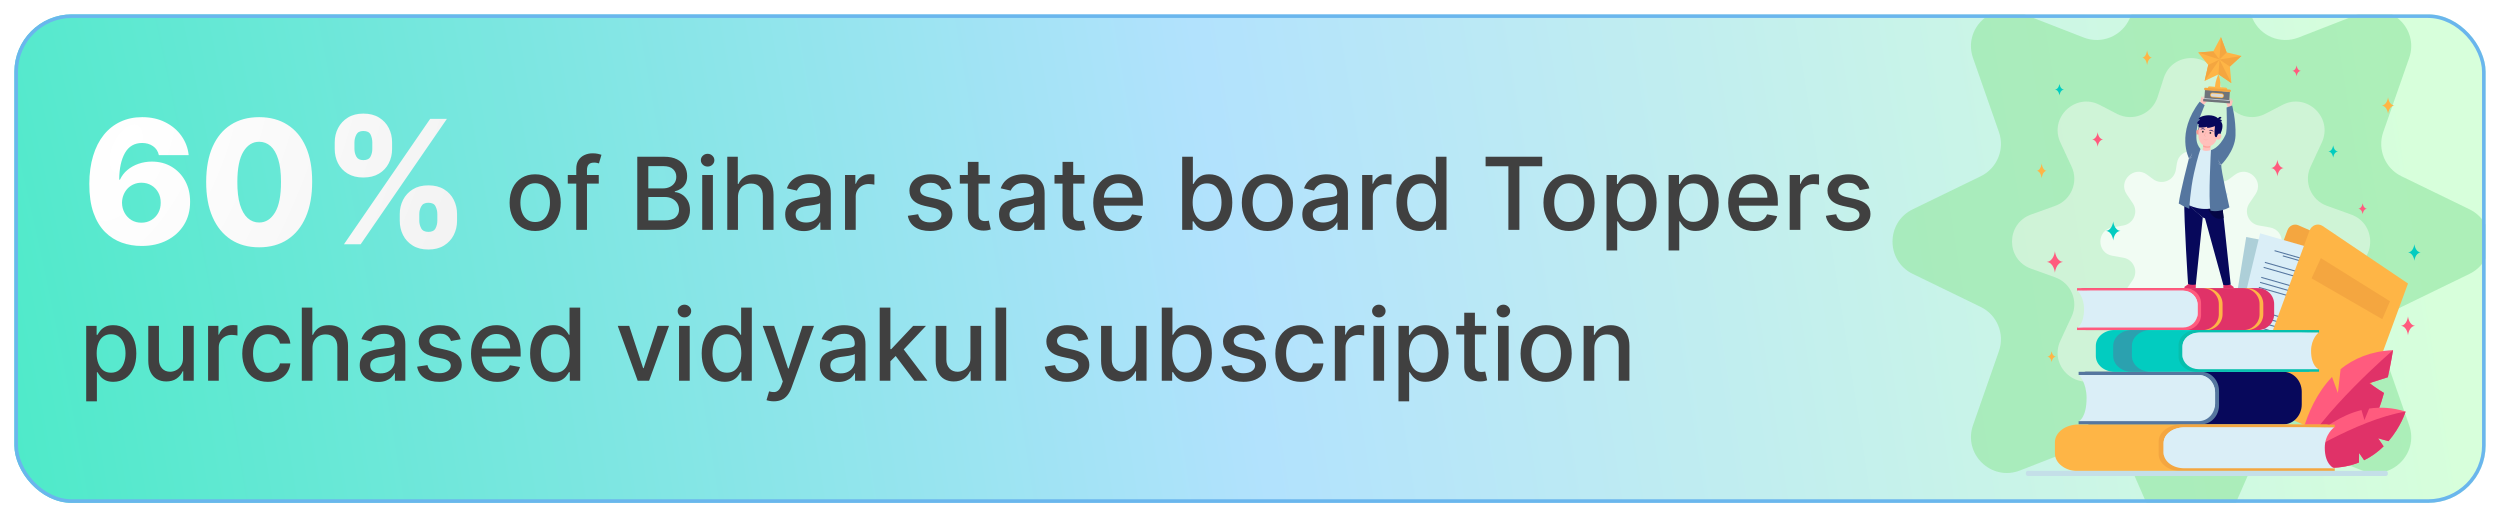 <svg width="348" height="72" viewBox="0 0 348 72" fill="none" xmlns="http://www.w3.org/2000/svg">
<g filter="url(#filter0_d_946_17622)">
<g clip-path="url(#clip0_946_17622)">
<rect x="2" y="2" width="344" height="68" rx="8" fill="url(#paint0_radial_946_17622)"/>
<g filter="url(#filter1_f_946_17622)">
<path d="M300.418 -6.511C302.165 -10.509 307.835 -10.509 309.582 -6.511L313.548 2.568C314.622 5.026 317.445 6.199 319.944 5.226L328.82 1.77C332.799 0.221 336.764 4.05 335.354 8.081L331.748 18.384C330.91 20.779 331.999 23.423 334.282 24.532L343.748 29.133C347.5 30.957 347.5 36.303 343.748 38.127L334.282 42.728C331.999 43.837 330.91 46.481 331.748 48.876L335.354 59.18C336.764 63.21 332.799 67.04 328.82 65.49L319.944 62.035C317.445 61.061 314.622 62.234 313.548 64.692L309.582 73.772C307.835 77.77 302.165 77.77 300.418 73.772L296.452 64.692C295.378 62.234 292.556 61.061 290.056 62.035L281.18 65.49C277.201 67.04 273.236 63.21 274.646 59.18L278.252 48.876C279.09 46.481 278.001 43.837 275.718 42.728L266.252 38.127C262.5 36.303 262.5 30.957 266.252 29.133L275.718 24.532C278.001 23.423 279.09 20.779 278.252 18.384L274.646 8.081C273.236 4.05 277.201 0.221 281.18 1.77L290.056 5.226C292.556 6.199 295.378 5.026 296.452 2.568L300.418 -6.511Z" fill="#9CE8AA" fill-opacity="0.7"/>
</g>
<g filter="url(#filter2_f_946_17622)">
<path d="M301.195 10.853C302.389 7.161 307.613 7.161 308.807 10.853L309.672 13.528C310.432 15.881 313.124 16.987 315.319 15.849L317.727 14.601C321.115 12.845 324.804 16.379 323.194 19.839L321.632 23.199C320.64 25.33 321.691 27.852 323.902 28.649L327.284 29.867C330.81 31.138 330.81 36.123 327.284 37.394L323.902 38.612C321.691 39.409 320.64 41.932 321.632 44.063L323.194 47.422C324.804 50.883 321.115 54.417 317.727 52.66L315.319 51.412C313.124 50.275 310.432 51.38 309.672 53.733L308.807 56.408C307.613 60.101 302.389 60.101 301.195 56.408L300.33 53.733C299.569 51.38 296.878 50.275 294.683 51.412L292.275 52.66C288.887 54.417 285.198 50.883 286.807 47.422L288.37 44.063C289.361 41.932 288.31 39.409 286.099 38.612L282.717 37.394C279.192 36.123 279.192 31.138 282.717 29.867L286.099 28.649C288.31 27.852 289.361 25.33 288.37 23.199L286.807 19.839C285.198 16.379 288.887 12.845 292.275 14.601L294.683 15.849C296.878 16.987 299.569 15.881 300.33 13.528L301.195 10.853Z" fill="#DEF7E3" fill-opacity="0.7"/>
</g>
<g filter="url(#filter3_f_946_17622)">
<path d="M303.024 22.724C303.384 20.48 306.614 20.48 306.974 22.724L307.122 23.646C307.36 25.131 309.09 25.832 310.295 24.93L311.106 24.324C312.911 22.973 315.224 25.178 313.96 27.046L313.114 28.296C312.303 29.495 312.996 31.133 314.422 31.386L315.976 31.661C318.178 32.051 318.178 35.21 315.976 35.6L314.422 35.876C312.996 36.128 312.303 37.766 313.114 38.966L313.96 40.215C315.224 42.083 312.911 44.289 311.106 42.938L310.295 42.331C309.09 41.43 307.36 42.13 307.122 43.616L306.974 44.537C306.614 46.782 303.384 46.782 303.024 44.537L302.877 43.616C302.639 42.13 300.908 41.43 299.704 42.331L298.893 42.938C297.087 44.289 294.774 42.083 296.038 40.215L296.884 38.966C297.696 37.766 297.003 36.128 295.576 35.876L294.022 35.6C291.82 35.21 291.82 32.051 294.022 31.661L295.576 31.386C297.003 31.133 297.696 29.495 296.884 28.296L296.038 27.046C294.774 25.178 297.087 22.973 298.893 24.324L299.704 24.93C300.908 25.832 302.639 25.131 302.877 23.646L303.024 22.724Z" fill="white" fill-opacity="0.7"/>
</g>
<path d="M310.15 54.513L317.172 57.593L325.863 33.958L319.928 31.356C319.785 31.293 319.633 31.262 319.479 31.264C319.325 31.265 319.173 31.3 319.031 31.366C318.89 31.432 318.762 31.528 318.654 31.648C318.547 31.768 318.462 31.91 318.405 32.066L310.15 54.513Z" fill="#F4A640"/>
<path d="M309.322 53.636L322.766 56.238L326.116 35.597L312.672 32.995L309.322 53.636Z" fill="#ADCFD8"/>
<path d="M316.044 35.912L322.047 37.074L322.071 36.927L316.067 35.765L316.044 35.912Z" fill="#55769F"/>
<path d="M314.843 35.294L323.369 36.944L323.393 36.797L314.867 35.147L314.843 35.294Z" fill="#55769F"/>
<path d="M313.623 37.038L323.967 39.04L323.991 38.893L313.647 36.891L313.623 37.038Z" fill="#55769F"/>
<path d="M313.508 37.745L323.852 39.747L323.875 39.6L313.532 37.598L313.508 37.745Z" fill="#55769F"/>
<path d="M313.277 39.161L323.621 41.163L323.645 41.016L313.301 39.014L313.277 39.161Z" fill="#55769F"/>
<path d="M313.213 40.303L323.508 42.253L323.531 42.106L313.236 40.156L313.213 40.303Z" fill="#55769F"/>
<path d="M313.049 40.577L323.393 42.579L323.416 42.432L313.073 40.43L313.049 40.577Z" fill="#55769F"/>
<path d="M312.543 43.691L322.887 45.692L322.911 45.545L312.567 43.543L312.543 43.691Z" fill="#55769F"/>
<path d="M312.424 44.424L322.768 46.426L322.791 46.279L312.448 44.277L312.424 44.424Z" fill="#55769F"/>
<path d="M312.305 45.159L322.648 47.161L322.672 47.014L312.328 45.012L312.305 45.159Z" fill="#55769F"/>
<path d="M312.185 45.893L322.529 47.895L322.553 47.747L312.209 45.745L312.185 45.893Z" fill="#55769F"/>
<path d="M312.066 46.627L322.41 48.629L322.434 48.482L312.09 46.48L312.066 46.627Z" fill="#55769F"/>
<path d="M311.947 47.361L322.291 49.363L322.315 49.216L311.971 47.214L311.947 47.361Z" fill="#55769F"/>
<path d="M311.828 48.095L322.172 50.097L322.196 49.95L311.852 47.948L311.828 48.095Z" fill="#55769F"/>
<path d="M309.724 52.753L322.928 56.547L327.812 36.274L314.608 32.48L309.724 52.753Z" fill="#DAEEF7"/>
<path d="M317.75 35.689L323.646 37.383L323.681 37.238L317.785 35.544L317.75 35.689Z" fill="#55769F"/>
<path d="M316.601 34.966L324.975 37.372L325.009 37.227L316.635 34.822L316.601 34.966Z" fill="#55769F"/>
<path d="M315.253 36.595L325.412 39.514L325.447 39.369L315.288 36.45L315.253 36.595Z" fill="#55769F"/>
<path d="M315.085 37.29L325.244 40.209L325.279 40.065L315.12 37.146L315.085 37.29Z" fill="#55769F"/>
<path d="M314.751 38.681L324.91 41.6L324.945 41.455L314.786 38.536L314.751 38.681Z" fill="#55769F"/>
<path d="M314.583 39.376L324.742 42.295L324.777 42.15L314.618 39.232L314.583 39.376Z" fill="#55769F"/>
<path d="M314.415 40.071L324.574 42.99L324.609 42.846L314.45 39.927L314.415 40.071Z" fill="#55769F"/>
<path d="M313.679 43.129L323.838 46.048L323.873 45.903L313.713 42.984L313.679 43.129Z" fill="#55769F"/>
<path d="M313.505 43.85L323.664 46.769L323.699 46.624L313.54 43.705L313.505 43.85Z" fill="#55769F"/>
<path d="M313.331 44.571L323.49 47.489L323.525 47.345L313.366 44.426L313.331 44.571Z" fill="#55769F"/>
<path d="M313.157 45.291L323.316 48.21L323.351 48.065L313.192 45.147L313.157 45.291Z" fill="#55769F"/>
<path d="M312.983 46.012L323.143 48.931L323.177 48.786L313.018 45.867L312.983 46.012Z" fill="#55769F"/>
<path d="M312.809 46.734L322.969 49.652L323.004 49.508L312.844 46.589L312.809 46.734Z" fill="#55769F"/>
<path d="M312.636 47.454L322.795 50.373L322.83 50.228L312.67 47.31L312.636 47.454Z" fill="#55769F"/>
<path d="M312.814 55.682L326.949 61.881L335.194 39.465L323.316 31.462C323.159 31.356 322.983 31.289 322.8 31.265C322.617 31.242 322.431 31.262 322.256 31.325C322.081 31.388 321.921 31.492 321.786 31.63C321.652 31.768 321.546 31.936 321.478 32.123L312.814 55.682Z" fill="#FEB546"/>
<path d="M329.827 53.33L332.388 52.512C332.839 50.477 333.11 48.743 333.11 48.743C330.02 48.879 327.641 49.912 325.812 51.38L325.434 54.703L324.617 52.472C320.298 56.97 319.793 63.912 319.793 63.912C319.793 63.912 328.485 60.198 330.142 58.668C330.781 58.077 331.37 56.462 331.851 54.702C330.986 54.196 329.827 53.33 329.827 53.33Z" fill="#FF5B7E"/>
<path d="M333.11 48.741C333.11 48.741 322.938 57.453 319.793 63.913C319.793 63.913 328.485 60.2 330.142 58.669C330.781 58.078 331.37 56.464 331.851 54.704C330.986 54.195 329.827 53.328 329.827 53.328L332.388 52.51C332.838 50.475 333.11 48.741 333.11 48.741Z" fill="#E03268"/>
<path d="M334.857 57.292C333.052 56.725 331.352 56.64 329.786 56.872C329.494 57.605 329.127 58.475 329.127 58.475L328.719 57.082C322.849 58.525 319.107 64.201 319.107 64.201C323.044 65.509 326.067 65.291 328.362 64.386C328.377 63.852 328.39 63.057 328.39 63.057L329.088 64.066C330.079 63.579 330.994 62.928 331.801 62.135C331.435 61.614 331.035 61.01 331.035 61.01L332.479 61.413C334.221 59.388 334.857 57.292 334.857 57.292Z" fill="#FF5B7E"/>
<path d="M328.36 64.385C328.375 63.85 328.388 63.056 328.388 63.056L329.086 64.065C330.077 63.578 330.992 62.926 331.799 62.133C331.433 61.613 331.033 61.009 331.033 61.009L332.477 61.411C334.221 59.388 334.856 57.293 334.856 57.293C327.888 58.457 319.105 64.201 319.105 64.201C323.042 65.51 326.065 65.292 328.36 64.385Z" fill="#E03268"/>
<path d="M290.447 40.291H289.48C289.649 40.167 289.848 40.101 290.052 40.103H314.268C315.535 40.103 316.562 41.097 316.562 42.323V43.736C316.562 44.962 315.535 45.956 314.268 45.956L290.323 45.948L290.447 40.291Z" fill="#E03268"/>
<path d="M314.53 43.736V42.323C314.53 41.096 313.503 40.102 312.236 40.102H312.756C314.024 40.102 315.051 41.097 315.051 42.323V43.736C315.051 44.962 314.024 45.956 312.756 45.956H312.243C313.507 45.95 314.53 44.958 314.53 43.736Z" fill="#FEB546"/>
<path d="M308.86 43.736V42.323C308.86 41.096 307.833 40.102 306.566 40.102H307.087C308.354 40.102 309.381 41.097 309.381 42.323V43.736C309.381 44.962 308.354 45.956 307.087 45.956H306.574C307.837 45.95 308.86 44.958 308.86 43.736Z" fill="#FEB546"/>
<path d="M304.196 40.107C305.408 40.107 306.39 41.058 306.39 42.231V43.825C306.39 44.998 305.408 45.949 304.196 45.949H289.121V45.594H289.183L293.016 45.243L293.792 42.299C293.792 42.299 292.297 40.674 292.199 40.632C292.102 40.59 289.184 40.463 289.184 40.463H289.122V40.108L304.196 40.107Z" fill="#FF5B7E"/>
<path d="M290.099 43.017C290.099 41.298 289.18 40.464 289.18 40.464H303.886C304.999 40.464 305.901 41.337 305.901 42.414V43.641C305.901 44.719 304.999 45.592 303.886 45.592H289.18C289.18 45.592 290.099 45.185 290.099 43.017Z" fill="#DAEEF7"/>
<g style="mix-blend-mode:multiply">
<path d="M305.901 42.414V43.641C305.901 43.799 305.882 43.957 305.843 44.109C305.347 42.934 304.396 41.804 302.586 41.439C298.361 40.59 289.18 40.464 289.18 40.464H303.886C304.999 40.464 305.901 41.337 305.901 42.414Z" fill="#DAEEF7"/>
</g>
<path d="M290.846 51.988H289.752C289.938 51.834 290.165 51.752 290.399 51.752H317.806C319.24 51.752 320.403 52.997 320.403 54.532V56.297C320.403 57.832 319.24 59.077 317.806 59.077L290.705 59.067L290.846 51.988Z" fill="#07085B"/>
<path d="M306.406 51.758C307.777 51.758 308.889 52.947 308.889 54.416V56.412C308.889 57.88 307.777 59.07 306.406 59.07H289.344V58.624H289.414L293.752 58.184L294.628 54.502C294.628 54.502 292.936 52.468 292.826 52.415C292.716 52.363 289.414 52.203 289.414 52.203H289.344V51.758H306.406Z" fill="#55769F"/>
<path d="M290.451 55.4C290.451 53.247 289.412 52.203 289.412 52.203H306.059C307.318 52.203 308.339 53.296 308.339 54.644V56.18C308.339 57.529 307.318 58.622 306.059 58.622H289.412C289.412 58.622 290.451 58.111 290.451 55.4Z" fill="#DAEEF7"/>
<g style="mix-blend-mode:multiply">
<path d="M308.338 54.645V56.181C308.338 56.379 308.316 56.575 308.271 56.767C307.71 55.297 306.634 53.88 304.586 53.425C299.804 52.361 289.412 52.204 289.412 52.204H306.059C307.317 52.204 308.338 53.297 308.338 54.645Z" fill="#DAEEF7"/>
</g>
<path d="M321.306 46.126H322.401C322.204 46.002 321.981 45.938 321.754 45.941H294.336C292.901 45.941 291.738 46.928 291.738 48.146V49.547C291.738 50.765 292.901 51.752 294.336 51.752L321.447 51.745L321.306 46.126Z" fill="#02CCC0"/>
<path d="M305.741 45.944C304.369 45.944 303.256 46.889 303.256 48.054V49.637C303.256 50.802 304.368 51.746 305.741 51.746H322.81V51.393H322.739L318.4 51.044L317.523 48.122C317.523 48.122 319.216 46.508 319.327 46.466C319.439 46.424 322.74 46.298 322.74 46.298H322.811V45.945L305.741 45.944Z" fill="#06BFAD"/>
<path d="M321.701 48.835C321.701 47.125 322.741 46.299 322.741 46.299H306.089C304.83 46.299 303.809 47.166 303.809 48.236V49.455C303.809 50.525 304.83 51.392 306.089 51.392H322.741C322.741 51.392 321.701 50.985 321.701 48.835Z" fill="#DAEEF7"/>
<g style="mix-blend-mode:multiply">
<path d="M303.809 48.236V49.455C303.809 49.612 303.832 49.769 303.877 49.919C304.438 48.753 305.514 47.629 307.563 47.267C312.347 46.424 322.743 46.301 322.743 46.301H306.09C304.83 46.301 303.809 47.166 303.809 48.236Z" fill="#DAEEF7"/>
</g>
<path opacity="0.5" d="M296.762 49.546V48.145C296.762 46.927 297.925 45.94 299.359 45.94H296.756C295.321 45.94 294.158 46.927 294.158 48.145V49.546C294.158 50.764 295.321 51.752 296.756 51.752H299.325C297.907 51.735 296.762 50.754 296.762 49.546Z" fill="#55769F"/>
<path d="M323.114 59.301H324.486C324.235 59.16 323.957 59.087 323.675 59.091H289.301C287.503 59.091 286.045 60.194 286.045 61.555V63.121C286.045 64.481 287.503 65.585 289.301 65.585L323.29 65.576L323.114 59.301Z" fill="#FEB546"/>
<path d="M303.598 59.098C301.878 59.098 300.484 60.153 300.484 61.454V63.223C300.484 64.524 301.878 65.58 303.598 65.58H324.997V65.184H324.908L319.469 64.794L318.369 61.53C318.369 61.53 320.491 59.726 320.629 59.679C320.768 59.633 324.908 59.494 324.908 59.494H324.997V59.1L303.598 59.098Z" fill="#F4A640"/>
<path d="M323.608 62.326C323.608 60.417 324.911 59.492 324.911 59.492H304.037C302.457 59.492 301.178 60.461 301.178 61.657V63.019C301.178 64.214 302.458 65.183 304.037 65.183H324.913C324.913 65.183 323.608 64.729 323.608 62.326Z" fill="#DAEEF7"/>
<g style="mix-blend-mode:multiply">
<path d="M301.176 61.657V63.019C301.176 63.197 301.204 63.373 301.26 63.539C301.964 62.236 303.313 60.98 305.882 60.576C311.879 59.634 324.911 59.494 324.911 59.494H304.038C302.456 59.493 301.176 60.462 301.176 61.657Z" fill="#DAEEF7"/>
</g>
<path d="M332.116 66.257H282.266C282.195 66.257 282.127 66.226 282.077 66.172C282.027 66.117 281.999 66.043 281.999 65.966V65.831C281.999 65.754 282.027 65.68 282.077 65.625C282.127 65.57 282.195 65.54 282.266 65.54H332.116C332.187 65.54 332.255 65.57 332.305 65.625C332.355 65.68 332.383 65.754 332.383 65.831V65.965C332.383 66.042 332.355 66.116 332.305 66.171C332.255 66.226 332.187 66.257 332.116 66.257V66.257Z" fill="#C4DFE8"/>
<path d="M332.69 41.939L323.066 35.928L321.766 38.742L331.613 44.431L332.69 41.939Z" fill="#F4A640"/>
<path d="M324.78 20.213C324.78 20.213 324.856 21.031 325.446 21.087C324.856 21.143 324.78 21.961 324.78 21.961C324.78 21.961 324.704 21.143 324.113 21.087C324.704 21.03 324.78 20.213 324.78 20.213Z" fill="#02CCC0"/>
<path d="M335.193 44.039C335.193 44.039 335.307 45.266 336.193 45.35C335.308 45.435 335.193 46.661 335.193 46.661C335.193 46.661 335.079 45.434 334.193 45.35C335.079 45.266 335.193 44.039 335.193 44.039Z" fill="#FF5B7E"/>
<path d="M332.415 13.529C332.415 13.529 332.517 14.618 333.303 14.693C332.516 14.768 332.415 15.857 332.415 15.857C332.415 15.857 332.313 14.768 331.527 14.693C332.314 14.618 332.415 13.529 332.415 13.529Z" fill="#FEB546"/>
<path d="M285.588 48.866C285.588 48.866 285.656 49.599 286.185 49.65C285.656 49.702 285.588 50.434 285.588 50.434C285.588 50.434 285.52 49.702 284.99 49.651C285.52 49.6 285.588 48.866 285.588 48.866Z" fill="#FEB546"/>
<path d="M328.879 28.274C328.879 28.274 328.947 29.005 329.475 29.055C328.947 29.106 328.879 29.836 328.879 29.836C328.879 29.836 328.811 29.105 328.283 29.055C328.812 29.005 328.879 28.274 328.879 28.274Z" fill="#FF5B7E"/>
<path d="M319.684 9.086C319.684 9.086 319.752 9.817 320.28 9.867C319.752 9.917 319.684 10.647 319.684 10.647C319.684 10.647 319.616 9.916 319.088 9.867C319.616 9.817 319.684 9.086 319.684 9.086Z" fill="#FF5B7E"/>
<path d="M291.992 18.393C291.992 18.393 292.08 19.349 292.771 19.415C292.08 19.481 291.991 20.438 291.991 20.438C291.991 20.438 291.902 19.481 291.211 19.415C291.903 19.349 291.992 18.393 291.992 18.393Z" fill="#FF5B7E"/>
<path d="M286.044 34.962C286.044 34.962 286.174 36.363 287.186 36.46C286.174 36.557 286.044 37.959 286.044 37.959C286.044 37.959 285.913 36.557 284.9 36.46C285.913 36.364 286.044 34.962 286.044 34.962Z" fill="#FF5B7E"/>
<path d="M317.015 22.229C317.015 22.229 317.117 23.317 317.903 23.392C317.116 23.467 317.015 24.556 317.015 24.556C317.015 24.556 316.913 23.468 316.127 23.392C316.914 23.317 317.015 22.229 317.015 22.229Z" fill="#FF5B7E"/>
<path d="M336.081 33.981C336.081 33.981 336.183 35.07 336.969 35.145C336.182 35.22 336.081 36.309 336.081 36.309C336.081 36.309 335.979 35.221 335.193 35.145C335.98 35.07 336.081 33.981 336.081 33.981Z" fill="#02CCC0"/>
<path d="M286.677 11.642C286.677 11.642 286.749 12.417 287.31 12.471C286.749 12.524 286.677 13.3 286.677 13.3C286.677 13.3 286.605 12.524 286.045 12.471C286.605 12.417 286.677 11.642 286.677 11.642Z" fill="#02CCC0"/>
<path d="M294.158 30.814C294.158 30.814 294.273 32.056 295.17 32.141C294.273 32.227 294.158 33.469 294.158 33.469C294.158 33.469 294.042 32.227 293.145 32.141C294.042 32.056 294.158 30.814 294.158 30.814Z" fill="#02CCC0"/>
<path d="M284.2 22.727C284.2 22.727 284.278 23.712 284.891 23.78C284.279 23.849 284.2 24.834 284.2 24.834C284.2 24.834 284.121 23.849 283.508 23.78C284.121 23.712 284.2 22.727 284.2 22.727Z" fill="#FEB546"/>
<path d="M298.876 6.973C298.876 6.973 298.955 7.961 299.569 8.03C298.955 8.098 298.876 9.086 298.876 9.086C298.876 9.086 298.796 8.098 298.184 8.03C298.796 7.961 298.876 6.973 298.876 6.973Z" fill="#FEB546"/>
<g style="mix-blend-mode:multiply">
<path d="M308.597 26.806L310.15 26.942L309.649 28.314L308.866 28.245L308.539 29.388C308.46 29.349 308.401 29.319 308.39 29.31C308.366 29.293 308.279 28.725 308.203 28.189L308.597 26.806Z" fill="#DAEEF7"/>
</g>
<path d="M309.484 39.42V40.018C309.484 40.029 309.486 40.041 309.49 40.052C309.495 40.063 309.501 40.073 309.508 40.081C309.516 40.089 309.525 40.096 309.535 40.1C309.545 40.105 309.555 40.107 309.566 40.107H310.844C310.864 40.107 310.883 40.1 310.899 40.087C310.915 40.074 310.927 40.055 310.932 40.035C310.938 40.014 310.937 39.991 310.93 39.971C310.923 39.951 310.91 39.933 310.894 39.921L310.177 39.421C310.177 39.421 309.893 39.646 309.484 39.42Z" fill="#E03268"/>
<path d="M306.974 14.083C306.97 14.085 306.965 14.086 306.96 14.085C306.956 14.084 306.951 14.082 306.948 14.079C306.944 14.076 306.942 14.071 306.94 14.066C306.939 14.062 306.939 14.057 306.94 14.052C306.972 13.886 307.069 13.363 307.032 13.345C306.989 13.323 306.891 13.789 306.847 13.794C306.802 13.8 306.908 13.348 306.858 13.334C306.808 13.319 306.724 13.733 306.7 13.735C306.677 13.736 306.719 13.329 306.694 13.301C306.669 13.273 306.577 13.701 306.549 13.712C306.521 13.723 306.495 13.404 306.47 13.403C306.444 13.402 306.428 13.397 306.299 14.133C306.299 14.133 306.292 14.403 306.248 14.468L306.345 14.684L306.647 14.696C306.647 14.696 307.302 14.048 307.297 14.009C307.291 13.97 307.261 13.959 306.974 14.083Z" fill="#FFC0BB"/>
<path d="M310.077 14.246C310.08 14.25 310.083 14.253 310.088 14.254C310.092 14.256 310.097 14.256 310.101 14.255C310.105 14.254 310.11 14.252 310.113 14.248C310.116 14.245 310.119 14.241 310.12 14.236C310.161 14.072 310.292 13.558 310.333 13.56C310.381 13.562 310.274 14.024 310.311 14.051C310.348 14.079 310.442 13.625 310.493 13.636C310.544 13.648 310.446 14.059 310.466 14.072C310.486 14.085 310.619 13.702 310.653 13.689C310.686 13.676 310.59 14.103 310.61 14.127C310.63 14.15 310.787 13.879 310.81 13.891C310.832 13.903 310.849 13.907 310.657 14.627C310.657 14.627 310.552 14.87 310.564 14.948L310.387 15.093L310.115 14.953C310.115 14.953 309.802 14.051 309.823 14.018C309.845 13.986 309.872 13.994 310.077 14.246Z" fill="#FFC0BB"/>
<path d="M307.681 20.139L307.686 21.398L306.566 21.209L306.753 19.794L307.681 20.139Z" fill="#FFC0BB"/>
<path opacity="0.6" d="M306.668 20.446L306.754 19.795L307.683 20.259V20.508C307.46 20.567 307.041 20.621 306.668 20.446Z" fill="#FC8D84"/>
<path d="M305.659 39.355V40.01C305.659 40.036 305.65 40.061 305.633 40.079C305.616 40.097 305.593 40.108 305.569 40.108H304.164C304.142 40.108 304.12 40.1 304.103 40.085C304.085 40.071 304.073 40.051 304.067 40.028C304.06 40.005 304.061 39.98 304.069 39.958C304.076 39.935 304.09 39.916 304.109 39.903L304.897 39.355C304.897 39.355 305.207 39.601 305.659 39.355Z" fill="#E03268"/>
<path d="M304.376 28.215C304.379 28.075 304.044 28.489 304.051 28.376C304.182 26.048 308.347 28 308.347 28L309.364 28.815L310.512 39.605C310.512 39.605 309.889 39.802 309.479 39.642L306.937 30.395L306.626 30.264C306.626 30.264 305.234 29.204 304.376 28.215Z" fill="#07085B"/>
<path d="M304.047 28.471C304.047 28.498 304.044 28.526 304.043 28.554C304.044 28.526 304.045 28.498 304.047 28.471Z" fill="#06BFAD"/>
<path d="M304.042 28.557C304.042 28.586 304.04 28.616 304.039 28.646C304.04 28.616 304.041 28.586 304.042 28.557Z" fill="#06BFAD"/>
<path d="M304.038 28.658C304.038 28.69 304.038 28.723 304.035 28.756C304.038 28.723 304.038 28.69 304.038 28.658Z" fill="#06BFAD"/>
<path d="M304.051 28.376C304.051 28.401 304.048 28.428 304.047 28.454C304.048 28.428 304.05 28.401 304.051 28.376Z" fill="#06BFAD"/>
<path d="M304.051 27.848C304.909 28.837 306.624 30.264 306.624 30.264L306.936 30.395L306.625 30.264L305.659 39.605C305.659 39.605 304.97 39.748 304.576 39.515C304.575 39.515 303.995 30.623 304.051 27.848Z" fill="#07085B"/>
<path d="M310.512 39.605C310.326 39.659 310.136 39.692 309.943 39.702C310.136 39.692 310.326 39.659 310.512 39.605Z" fill="#06BFAD"/>
<path d="M309.598 39.677C309.626 39.683 309.654 39.688 309.682 39.692C309.654 39.688 309.626 39.683 309.598 39.677Z" fill="#06BFAD"/>
<path d="M309.943 39.703C309.871 39.706 309.799 39.704 309.727 39.697C309.799 39.704 309.871 39.706 309.943 39.703Z" fill="#06BFAD"/>
<path d="M309.363 28.815L309.526 30.355C309.093 30.538 308.036 30.734 307.24 28.831C306.989 28.231 306.925 27.799 306.971 27.489C307.439 27.627 307.898 27.797 308.346 27.999L309.363 28.815Z" fill="#050645"/>
<path d="M305.542 22.529C305.59 22.529 306.311 20.745 306.311 20.745C306.928 21.218 307.766 20.89 307.766 20.89C307.766 20.89 311.136 27.625 308.876 28.676C306.617 29.727 304.485 28.448 304.485 28.448C304.485 28.448 304.004 27.081 304.004 27.029C304.004 26.976 305.494 22.529 305.542 22.529Z" fill="#DAEEF7"/>
<path d="M309.934 14.966C309.934 14.966 310.08 18.163 309.805 18.747C308.895 20.691 307.765 20.888 307.765 20.888C307.765 20.888 307.376 27.685 307.697 29.313C307.697 29.313 308.763 29.672 310.334 28.867C310.334 28.867 309.132 23.598 309.196 22.932C309.196 22.932 311.12 21.059 311.184 18.853C311.248 16.647 310.719 14.687 310.719 14.687L309.934 14.966Z" fill="#55769F"/>
<path d="M304.748 29.069C304.748 29.069 304.868 26.539 305.397 24.14C305.926 21.741 306.311 20.744 306.311 20.744C305.602 19.889 305.72 19.119 305.782 18.118C305.854 16.962 306.888 14.651 306.888 14.651L306.191 14.152C302.848 18.539 304.7 22.031 304.7 22.031C304.7 22.031 303.449 26.863 303.281 28.333C303.752 28.62 304.242 28.866 304.748 29.069Z" fill="#55769F"/>
<path d="M309.164 22.925C309.113 22.885 309.067 22.838 309.027 22.785C308.886 22.599 308.812 22.388 308.762 22.153C308.792 22.254 308.875 22.546 309.048 22.767C309.092 22.828 309.145 22.88 309.204 22.923L309.194 22.933V22.946C309.15 22.956 309.072 22.959 308.94 22.881C308.863 22.834 308.792 22.778 308.727 22.713C308.796 22.77 308.871 22.821 308.948 22.864C309.015 22.903 309.089 22.923 309.164 22.925Z" fill="white"/>
<path d="M304.725 22.014C304.782 21.971 304.834 21.92 304.878 21.861C305.019 21.679 305.097 21.464 305.164 21.247C305.113 21.481 305.04 21.693 304.898 21.879C304.858 21.931 304.813 21.978 304.763 22.018C304.795 22.02 304.827 22.016 304.857 22.006C304.899 21.995 304.94 21.979 304.978 21.958C305.056 21.915 305.13 21.864 305.2 21.807C305.135 21.872 305.063 21.928 304.986 21.975C304.947 21.998 304.906 22.017 304.863 22.031C304.819 22.047 304.772 22.049 304.727 22.038L304.701 22.031L304.725 22.014Z" fill="white"/>
<path d="M306.076 17.572L306.008 18.436L306.133 18.521L306.364 17.47L306.076 17.572Z" fill="#07085B"/>
<path d="M306.243 18.345C306.277 18.54 306.189 18.723 306.046 18.754C305.903 18.784 305.759 18.65 305.724 18.454C305.69 18.259 305.778 18.075 305.922 18.045C306.065 18.015 306.209 18.15 306.243 18.345Z" fill="#F99893"/>
<path d="M306.039 19.145C306.007 18.904 306.003 18.66 306.028 18.419C306.032 18.372 306.034 18.324 306.035 18.277C306.04 18.064 306.085 17.853 306.168 17.66C306.251 17.466 306.37 17.294 306.517 17.153C306.664 17.013 306.837 16.907 307.023 16.843C307.21 16.779 307.407 16.758 307.601 16.782C307.796 16.805 307.984 16.873 308.153 16.98C308.322 17.087 308.469 17.232 308.585 17.404C308.7 17.577 308.782 17.773 308.824 17.982C308.866 18.191 308.868 18.407 308.829 18.616C308.874 18.599 308.922 18.593 308.969 18.599C309.017 18.606 309.062 18.624 309.101 18.653C309.251 18.769 309.265 19.029 309.132 19.233C308.999 19.437 308.77 19.508 308.621 19.392C308.601 19.376 308.583 19.357 308.567 19.336C308.363 20.061 307.703 20.51 307.04 20.353C306.536 20.232 306.121 19.776 306.039 19.145Z" fill="#FFC0BB"/>
<path d="M307.57 18.454C307.56 18.481 307.558 18.511 307.565 18.539C307.571 18.567 307.586 18.591 307.607 18.61C307.627 18.628 307.653 18.638 307.679 18.639C307.706 18.64 307.732 18.632 307.754 18.616C307.775 18.599 307.792 18.576 307.8 18.548C307.809 18.521 307.809 18.491 307.801 18.464C307.793 18.436 307.777 18.412 307.756 18.395C307.734 18.378 307.708 18.37 307.682 18.37C307.657 18.371 307.634 18.379 307.614 18.394C307.594 18.409 307.579 18.43 307.57 18.454Z" fill="#333333"/>
<path d="M306.521 18.282C306.511 18.309 306.509 18.339 306.516 18.367C306.522 18.395 306.537 18.42 306.558 18.438C306.578 18.456 306.604 18.466 306.63 18.467C306.657 18.468 306.683 18.46 306.705 18.444C306.727 18.427 306.743 18.404 306.752 18.376C306.76 18.349 306.76 18.319 306.752 18.292C306.744 18.264 306.728 18.24 306.707 18.223C306.685 18.207 306.659 18.198 306.633 18.198C306.609 18.199 306.585 18.207 306.565 18.222C306.545 18.237 306.53 18.258 306.521 18.282Z" fill="#333333"/>
<path d="M307.407 19.395C307.345 19.429 307.278 19.454 307.209 19.469C307.142 19.484 307.072 19.487 307.003 19.477C306.935 19.467 306.869 19.441 306.809 19.403C306.75 19.363 306.696 19.314 306.648 19.258C306.689 19.322 306.74 19.377 306.799 19.421C306.86 19.464 306.928 19.492 307 19.503C307.071 19.514 307.144 19.508 307.214 19.488C307.283 19.47 307.348 19.438 307.407 19.395Z" fill="#F99893"/>
<path d="M307.469 18.181C307.53 18.169 307.591 18.162 307.653 18.16C307.71 18.159 307.768 18.166 307.823 18.182C307.879 18.198 307.932 18.223 307.981 18.256C308.049 18.299 308.096 18.349 308.132 18.375C308.109 18.306 308.072 18.245 308.023 18.196C307.974 18.144 307.913 18.107 307.846 18.088C307.78 18.069 307.711 18.068 307.645 18.085C307.58 18.1 307.519 18.133 307.469 18.181Z" fill="#07085B"/>
<path d="M306.981 18.093C306.948 18.03 306.901 17.977 306.845 17.94C306.786 17.901 306.72 17.877 306.651 17.872C306.583 17.867 306.514 17.881 306.452 17.913C306.391 17.942 306.338 17.987 306.297 18.044C306.355 18.021 306.414 18.001 306.474 17.985C306.53 17.971 306.587 17.965 306.644 17.97C306.703 17.974 306.76 17.987 306.815 18.009C306.872 18.032 306.928 18.06 306.981 18.093Z" fill="#07085B"/>
<path d="M307.193 18.263C307.135 18.322 307.082 18.386 307.032 18.453C306.981 18.52 306.935 18.59 306.894 18.664C306.866 18.712 306.846 18.765 306.833 18.82C306.829 18.848 306.831 18.876 306.875 18.922C306.903 18.954 306.934 18.982 306.968 19.006C307 19.031 307.034 19.052 307.07 19.071C307.009 19.018 306.953 18.959 306.902 18.895C306.891 18.881 306.882 18.865 306.875 18.849C306.874 18.832 306.877 18.816 306.883 18.801C306.897 18.762 306.914 18.725 306.935 18.689C306.973 18.617 307.018 18.547 307.061 18.476C307.105 18.405 307.15 18.336 307.193 18.263Z" fill="#F99893"/>
<path d="M306.223 16.65C306.223 16.65 305.807 16.563 306.319 16.289C306.831 16.015 308.085 15.855 308.741 16.469C308.741 16.469 308.961 16.16 309.16 16.295C309.358 16.431 308.953 16.581 308.953 16.581C308.953 16.581 309.23 16.64 309.284 16.808C309.323 16.932 309.154 16.895 309.063 16.867C309.213 16.935 309.656 17.391 309.081 18.638C308.979 18.586 308.321 17.56 308.321 17.56C308.321 17.56 306.999 18.036 307.24 17.643C307.24 17.643 305.699 18.066 306.073 17.303C306.073 17.304 305.505 17.21 306.223 16.65Z" fill="#07085B"/>
<path d="M309.082 18.638C309.044 18.613 309.002 18.598 308.958 18.594C308.914 18.59 308.87 18.598 308.83 18.617C308.677 18.68 308.58 19.052 308.58 19.052C308.58 19.052 308.081 19.498 308.325 17.553C308.563 15.643 308.895 17.871 308.895 17.871L309.082 18.638Z" fill="#07085B"/>
<path d="M309.809 12.657L307.529 12.479C307.501 12.477 307.474 12.469 307.45 12.456C307.425 12.443 307.403 12.424 307.385 12.401C307.367 12.379 307.353 12.352 307.345 12.324C307.336 12.295 307.333 12.265 307.335 12.235C307.336 12.205 307.344 12.176 307.356 12.149C307.368 12.122 307.385 12.098 307.406 12.078C307.427 12.059 307.451 12.044 307.477 12.034C307.503 12.025 307.531 12.021 307.558 12.023L309.839 12.2C309.894 12.205 309.946 12.233 309.982 12.279C310.019 12.325 310.037 12.384 310.033 12.445C310.029 12.505 310.003 12.562 309.961 12.601C309.919 12.641 309.865 12.661 309.809 12.657Z" fill="#FEB546"/>
<path d="M309.152 5.155L309.949 7.289L312.012 7.782L310.399 9.27L310.607 11.564L308.813 10.349L306.88 11.274L307.384 9.035L305.98 7.313L308.086 7.144L309.152 5.155Z" fill="#FEB546"/>
<path d="M309.153 5.155L308.949 8.287L309.951 7.289L309.153 5.155Z" fill="#F4A640"/>
<path d="M312.013 7.782L308.949 8.287L310.4 9.27L312.013 7.782Z" fill="#F4A640"/>
<path d="M308.948 8.287L308.086 7.145L305.98 7.313L308.948 8.287Z" fill="#F4A640"/>
<path d="M306.881 11.274L308.949 8.287L307.385 9.035L306.881 11.274Z" fill="#F4A640"/>
<path d="M310.607 11.564L308.947 8.287L308.812 10.349L310.607 11.564Z" fill="#F4A640"/>
<path d="M310.398 12.755L306.932 12.485L306.845 13.816L310.311 14.086L310.398 12.755Z" fill="#6F747A"/>
<g style="mix-blend-mode:multiply">
<path d="M306.853 13.667L306.844 13.812L310.31 14.082L310.319 13.937L306.853 13.667Z" fill="#CDD6E0"/>
</g>
<g style="mix-blend-mode:multiply">
<path d="M306.927 12.342L306.918 12.487L310.393 12.753L310.402 12.607L306.927 12.342Z" fill="#CDD6E0"/>
</g>
<path d="M310.371 12.816L306.956 12.55C306.915 12.547 306.876 12.526 306.849 12.492C306.822 12.457 306.808 12.413 306.811 12.367C306.814 12.322 306.833 12.28 306.865 12.25C306.896 12.22 306.937 12.205 306.979 12.208L310.393 12.474C310.414 12.476 310.434 12.482 310.452 12.492C310.471 12.502 310.487 12.516 310.501 12.533C310.514 12.55 310.524 12.57 310.531 12.591C310.537 12.613 310.54 12.635 310.539 12.658C310.535 12.703 310.516 12.745 310.485 12.775C310.453 12.805 310.412 12.819 310.371 12.816Z" fill="#F4A640"/>
<path d="M310.358 14.395L306.715 14.112C306.71 14.111 306.704 14.11 306.699 14.107C306.694 14.104 306.69 14.1 306.686 14.096C306.682 14.091 306.68 14.086 306.678 14.08C306.676 14.074 306.675 14.068 306.676 14.062L306.692 13.812C306.693 13.8 306.698 13.789 306.707 13.781C306.715 13.773 306.726 13.769 306.737 13.77L310.38 14.053C310.385 14.053 310.391 14.055 310.396 14.058C310.401 14.06 310.405 14.064 310.409 14.069C310.412 14.073 310.415 14.079 310.417 14.084C310.419 14.09 310.419 14.096 310.419 14.102L310.402 14.352C310.402 14.364 310.397 14.376 310.388 14.384C310.38 14.392 310.369 14.396 310.358 14.395Z" fill="#6F747A"/>
<path d="M309.247 13.648L307.928 13.545C307.89 13.542 307.852 13.53 307.817 13.511C307.782 13.492 307.751 13.466 307.725 13.434C307.699 13.402 307.68 13.364 307.668 13.324C307.655 13.283 307.65 13.241 307.653 13.198C307.656 13.155 307.666 13.114 307.684 13.076C307.701 13.038 307.725 13.004 307.755 12.976C307.785 12.948 307.819 12.927 307.856 12.913C307.893 12.9 307.932 12.894 307.971 12.897L309.289 13C309.368 13.006 309.441 13.046 309.493 13.111C309.544 13.176 309.57 13.261 309.565 13.347C309.559 13.433 309.522 13.513 309.463 13.569C309.403 13.625 309.325 13.654 309.247 13.648Z" fill="#FEB546"/>
<g style="mix-blend-mode:multiply">
<path d="M307.936 13.438C307.908 13.436 307.881 13.427 307.856 13.412C307.831 13.398 307.81 13.378 307.793 13.353C307.776 13.329 307.764 13.301 307.757 13.271C307.751 13.241 307.75 13.21 307.756 13.18C307.767 13.127 307.795 13.081 307.834 13.049C307.874 13.017 307.924 13.002 307.973 13.007L309.274 13.108C309.323 13.111 309.37 13.133 309.405 13.171C309.441 13.209 309.462 13.259 309.466 13.313C309.468 13.344 309.463 13.374 309.453 13.403C309.443 13.431 309.427 13.457 309.407 13.479C309.387 13.5 309.363 13.517 309.337 13.527C309.31 13.538 309.282 13.542 309.254 13.54L307.936 13.438Z" fill="#D9D9D9"/>
</g>
<path d="M309.056 12.279L308.322 12.222L308.327 12.148C308.347 11.846 308.378 11.219 308.813 10.349C309.144 11.344 309.08 11.903 309.06 12.205L309.056 12.279Z" fill="#FEB546"/>
<g filter="url(#filter4_d_946_17622)">
<path d="M19.702 34.239C18.747 34.239 17.833 34.085 16.958 33.778C16.083 33.466 15.304 32.972 14.623 32.295C13.941 31.614 13.404 30.722 13.012 29.619C12.62 28.511 12.427 27.162 12.432 25.571C12.438 24.134 12.614 22.844 12.961 21.702C13.307 20.554 13.802 19.579 14.444 18.778C15.091 17.977 15.864 17.366 16.762 16.946C17.665 16.52 18.674 16.307 19.787 16.307C21.009 16.307 22.086 16.546 23.017 17.023C23.955 17.494 24.705 18.131 25.267 18.932C25.83 19.727 26.162 20.614 26.265 21.591H22.114C21.989 21.04 21.713 20.622 21.287 20.338C20.867 20.048 20.367 19.903 19.787 19.903C18.719 19.903 17.921 20.366 17.392 21.293C16.87 22.219 16.603 23.457 16.591 25.009H16.702C16.941 24.486 17.284 24.037 17.733 23.662C18.182 23.287 18.696 23 19.276 22.801C19.861 22.597 20.48 22.494 21.134 22.494C22.179 22.494 23.103 22.736 23.904 23.219C24.705 23.702 25.333 24.364 25.787 25.204C26.242 26.04 26.466 26.997 26.461 28.077C26.466 29.293 26.182 30.366 25.608 31.298C25.034 32.224 24.239 32.946 23.222 33.463C22.211 33.98 21.037 34.239 19.702 34.239ZM19.677 31C20.194 31 20.657 30.878 21.066 30.634C21.475 30.389 21.796 30.057 22.029 29.636C22.262 29.216 22.375 28.741 22.37 28.213C22.375 27.679 22.262 27.204 22.029 26.79C21.802 26.375 21.483 26.046 21.074 25.801C20.671 25.557 20.208 25.435 19.685 25.435C19.304 25.435 18.949 25.506 18.62 25.648C18.29 25.79 18.003 25.989 17.759 26.244C17.52 26.494 17.333 26.79 17.196 27.131C17.06 27.466 16.989 27.829 16.983 28.222C16.989 28.739 17.108 29.207 17.341 29.628C17.574 30.048 17.892 30.384 18.296 30.634C18.699 30.878 19.159 31 19.677 31ZM36.072 34.426C34.549 34.426 33.237 34.065 32.135 33.344C31.032 32.617 30.183 31.574 29.586 30.216C28.99 28.852 28.694 27.213 28.7 25.298C28.706 23.384 29.004 21.759 29.595 20.423C30.191 19.082 31.038 18.062 32.135 17.364C33.237 16.659 34.549 16.307 36.072 16.307C37.595 16.307 38.907 16.659 40.01 17.364C41.117 18.062 41.97 19.082 42.566 20.423C43.163 21.764 43.459 23.389 43.453 25.298C43.453 27.219 43.154 28.861 42.558 30.224C41.961 31.588 41.112 32.631 40.01 33.352C38.913 34.068 37.6 34.426 36.072 34.426ZM36.072 30.974C36.981 30.974 37.717 30.511 38.279 29.585C38.842 28.653 39.12 27.224 39.115 25.298C39.115 24.037 38.987 22.997 38.731 22.179C38.475 21.355 38.12 20.741 37.666 20.338C37.211 19.935 36.68 19.733 36.072 19.733C35.169 19.733 34.439 20.19 33.882 21.105C33.325 22.014 33.044 23.412 33.038 25.298C33.032 26.577 33.154 27.636 33.404 28.477C33.66 29.318 34.018 29.946 34.478 30.361C34.939 30.77 35.47 30.974 36.072 30.974ZM55.645 30.727V29.807C55.645 29.091 55.798 28.429 56.105 27.821C56.417 27.213 56.869 26.724 57.46 26.355C58.051 25.986 58.772 25.801 59.625 25.801C60.494 25.801 61.224 25.986 61.815 26.355C62.412 26.719 62.86 27.204 63.162 27.812C63.468 28.415 63.622 29.079 63.622 29.807V30.727C63.622 31.443 63.468 32.105 63.162 32.713C62.855 33.321 62.403 33.81 61.806 34.179C61.21 34.548 60.483 34.733 59.625 34.733C58.761 34.733 58.034 34.548 57.443 34.179C56.852 33.81 56.403 33.321 56.096 32.713C55.795 32.105 55.645 31.443 55.645 30.727ZM58.363 29.807V30.727C58.363 31.091 58.451 31.44 58.627 31.776C58.809 32.111 59.142 32.278 59.625 32.278C60.119 32.278 60.451 32.117 60.622 31.793C60.792 31.463 60.877 31.108 60.877 30.727V29.807C60.877 29.426 60.795 29.068 60.63 28.733C60.471 28.392 60.136 28.222 59.625 28.222C59.147 28.222 58.818 28.392 58.636 28.733C58.454 29.068 58.363 29.426 58.363 29.807ZM46.593 20.739V19.818C46.593 19.091 46.75 18.426 47.062 17.824C47.38 17.216 47.835 16.73 48.426 16.366C49.017 15.997 49.733 15.812 50.574 15.812C51.443 15.812 52.173 15.997 52.764 16.366C53.36 16.73 53.812 17.216 54.119 17.824C54.426 18.426 54.579 19.091 54.579 19.818V20.739C54.579 21.466 54.423 22.131 54.11 22.733C53.804 23.335 53.352 23.815 52.755 24.173C52.159 24.531 51.431 24.71 50.574 24.71C49.716 24.71 48.988 24.528 48.392 24.165C47.801 23.801 47.352 23.318 47.045 22.716C46.744 22.114 46.593 21.454 46.593 20.739ZM49.338 19.818V20.739C49.338 21.119 49.426 21.474 49.602 21.804C49.784 22.128 50.108 22.29 50.574 22.29C51.074 22.29 51.406 22.128 51.571 21.804C51.741 21.474 51.826 21.119 51.826 20.739V19.818C51.826 19.438 51.747 19.079 51.588 18.744C51.429 18.403 51.091 18.233 50.574 18.233C50.096 18.233 49.77 18.406 49.593 18.753C49.423 19.099 49.338 19.454 49.338 19.818ZM47.88 34L59.88 16.546H62.207L50.207 34H47.88Z" fill="url(#paint1_radial_946_17622)"/>
</g>
<path d="M74.497 32.154C73.781 32.154 73.156 31.99 72.623 31.662C72.089 31.334 71.675 30.875 71.38 30.285C71.085 29.695 70.938 29.005 70.938 28.217C70.938 27.424 71.085 26.732 71.38 26.139C71.675 25.545 72.089 25.084 72.623 24.756C73.156 24.428 73.781 24.264 74.497 24.264C75.213 24.264 75.838 24.428 76.371 24.756C76.905 25.084 77.319 25.545 77.614 26.139C77.909 26.732 78.057 27.424 78.057 28.217C78.057 29.005 77.909 29.695 77.614 30.285C77.319 30.875 76.905 31.334 76.371 31.662C75.838 31.99 75.213 32.154 74.497 32.154ZM74.502 30.906C74.966 30.906 75.351 30.784 75.656 30.538C75.96 30.293 76.186 29.967 76.332 29.559C76.481 29.151 76.555 28.702 76.555 28.212C76.555 27.724 76.481 27.277 76.332 26.869C76.186 26.458 75.96 26.129 75.656 25.88C75.351 25.631 74.966 25.507 74.502 25.507C74.035 25.507 73.647 25.631 73.339 25.88C73.034 26.129 72.807 26.458 72.658 26.869C72.512 27.277 72.439 27.724 72.439 28.212C72.439 28.702 72.512 29.151 72.658 29.559C72.807 29.967 73.034 30.293 73.339 30.538C73.647 30.784 74.035 30.906 74.502 30.906ZM83.35 24.364V25.557H79.035V24.364H83.35ZM80.218 32V23.479C80.218 23.001 80.323 22.605 80.531 22.291C80.74 21.972 81.017 21.735 81.362 21.579C81.706 21.421 82.081 21.341 82.485 21.341C82.784 21.341 83.039 21.366 83.251 21.416C83.463 21.462 83.62 21.505 83.723 21.545L83.375 22.748C83.306 22.728 83.216 22.705 83.107 22.678C82.997 22.648 82.865 22.634 82.709 22.634C82.348 22.634 82.089 22.723 81.933 22.902C81.781 23.081 81.705 23.34 81.705 23.678V32H80.218ZM88.709 32V21.818H92.437C93.16 21.818 93.758 21.938 94.232 22.176C94.706 22.412 95.061 22.731 95.296 23.136C95.531 23.537 95.649 23.989 95.649 24.493C95.649 24.917 95.571 25.275 95.415 25.567C95.259 25.855 95.05 26.087 94.789 26.263C94.53 26.435 94.245 26.561 93.934 26.641V26.74C94.272 26.757 94.601 26.866 94.923 27.068C95.248 27.267 95.516 27.55 95.728 27.918C95.941 28.286 96.046 28.734 96.046 29.261C96.046 29.781 95.924 30.248 95.679 30.663C95.437 31.074 95.062 31.4 94.555 31.642C94.048 31.881 93.4 32 92.611 32H88.709ZM90.245 30.683H92.462C93.198 30.683 93.725 30.54 94.043 30.255C94.361 29.97 94.52 29.614 94.52 29.186C94.52 28.865 94.439 28.57 94.277 28.301C94.114 28.033 93.882 27.819 93.581 27.66C93.282 27.501 92.928 27.421 92.517 27.421H90.245V30.683ZM90.245 26.223H92.303C92.648 26.223 92.957 26.157 93.233 26.024C93.511 25.892 93.731 25.706 93.894 25.467C94.059 25.225 94.142 24.94 94.142 24.612C94.142 24.191 93.995 23.838 93.7 23.553C93.405 23.268 92.953 23.126 92.343 23.126H90.245V26.223ZM97.749 32V24.364H99.236V32H97.749ZM98.5 23.185C98.242 23.185 98.019 23.099 97.834 22.927C97.651 22.751 97.56 22.542 97.56 22.3C97.56 22.055 97.651 21.846 97.834 21.674C98.019 21.498 98.242 21.41 98.5 21.41C98.758 21.41 98.979 21.498 99.161 21.674C99.347 21.846 99.44 22.055 99.44 22.3C99.44 22.542 99.347 22.751 99.161 22.927C98.979 23.099 98.758 23.185 98.5 23.185ZM102.722 27.466V32H101.236V21.818H102.702V25.607H102.797C102.976 25.195 103.249 24.869 103.617 24.627C103.985 24.385 104.465 24.264 105.059 24.264C105.582 24.264 106.04 24.372 106.431 24.587C106.825 24.803 107.13 25.124 107.346 25.552C107.564 25.976 107.674 26.506 107.674 27.143V32H106.187V27.322C106.187 26.762 106.043 26.327 105.755 26.019C105.466 25.708 105.065 25.552 104.552 25.552C104.2 25.552 103.885 25.626 103.607 25.776C103.332 25.925 103.115 26.143 102.956 26.432C102.8 26.717 102.722 27.062 102.722 27.466ZM111.88 32.169C111.396 32.169 110.958 32.08 110.567 31.901C110.176 31.718 109.866 31.455 109.638 31.11C109.412 30.765 109.3 30.343 109.3 29.842C109.3 29.412 109.382 29.057 109.548 28.778C109.714 28.5 109.938 28.28 110.219 28.117C110.501 27.955 110.816 27.832 111.164 27.749C111.512 27.666 111.867 27.604 112.228 27.56C112.685 27.507 113.056 27.464 113.341 27.431C113.626 27.395 113.834 27.337 113.963 27.257C114.092 27.178 114.157 27.048 114.157 26.869V26.834C114.157 26.4 114.034 26.064 113.789 25.825C113.547 25.587 113.186 25.467 112.705 25.467C112.205 25.467 111.81 25.578 111.522 25.8C111.237 26.019 111.04 26.263 110.93 26.531L109.533 26.213C109.699 25.749 109.941 25.375 110.259 25.09C110.581 24.801 110.95 24.592 111.368 24.463C111.785 24.331 112.224 24.264 112.685 24.264C112.99 24.264 113.313 24.301 113.655 24.374C113.999 24.443 114.321 24.572 114.619 24.761C114.921 24.95 115.168 25.22 115.36 25.572C115.552 25.92 115.648 26.372 115.648 26.929V32H114.197V30.956H114.137C114.041 31.148 113.897 31.337 113.704 31.523C113.512 31.708 113.265 31.863 112.964 31.985C112.662 32.108 112.301 32.169 111.88 32.169ZM112.203 30.976C112.614 30.976 112.965 30.895 113.257 30.732C113.552 30.57 113.776 30.358 113.928 30.096C114.084 29.831 114.162 29.547 114.162 29.246V28.261C114.109 28.314 114.006 28.364 113.854 28.41C113.704 28.454 113.534 28.492 113.341 28.525C113.149 28.555 112.962 28.583 112.78 28.609C112.597 28.633 112.445 28.652 112.322 28.669C112.034 28.706 111.77 28.767 111.532 28.853C111.296 28.939 111.108 29.063 110.965 29.226C110.826 29.385 110.756 29.597 110.756 29.862C110.756 30.23 110.892 30.509 111.164 30.697C111.436 30.883 111.782 30.976 112.203 30.976ZM117.628 32V24.364H119.065V25.577H119.145C119.284 25.166 119.529 24.843 119.88 24.607C120.235 24.369 120.636 24.249 121.083 24.249C121.176 24.249 121.286 24.253 121.412 24.259C121.541 24.266 121.642 24.274 121.715 24.284V25.706C121.655 25.689 121.549 25.671 121.397 25.651C121.244 25.628 121.092 25.616 120.939 25.616C120.588 25.616 120.275 25.691 120 25.84C119.728 25.986 119.512 26.19 119.353 26.452C119.194 26.71 119.115 27.005 119.115 27.337V32H117.628ZM132.429 26.228L131.081 26.467C131.025 26.294 130.935 26.13 130.813 25.974C130.694 25.819 130.531 25.691 130.326 25.592C130.12 25.492 129.863 25.442 129.555 25.442C129.134 25.442 128.783 25.537 128.501 25.726C128.219 25.912 128.078 26.152 128.078 26.447C128.078 26.702 128.173 26.907 128.362 27.063C128.551 27.219 128.856 27.347 129.277 27.446L130.49 27.724C131.192 27.887 131.716 28.137 132.061 28.475C132.405 28.813 132.578 29.252 132.578 29.793C132.578 30.25 132.445 30.658 132.18 31.016C131.918 31.37 131.552 31.649 131.081 31.851C130.614 32.053 130.072 32.154 129.456 32.154C128.6 32.154 127.903 31.972 127.363 31.607C126.822 31.239 126.491 30.717 126.368 30.041L127.805 29.822C127.895 30.197 128.078 30.48 128.357 30.673C128.635 30.861 128.998 30.956 129.446 30.956C129.933 30.956 130.322 30.855 130.614 30.653C130.906 30.447 131.051 30.197 131.051 29.902C131.051 29.663 130.962 29.463 130.783 29.3C130.607 29.138 130.337 29.015 129.973 28.933L128.68 28.649C127.967 28.487 127.44 28.228 127.099 27.874C126.761 27.519 126.592 27.07 126.592 26.526C126.592 26.076 126.718 25.681 126.97 25.343C127.222 25.005 127.57 24.741 128.014 24.553C128.458 24.36 128.967 24.264 129.54 24.264C130.365 24.264 131.015 24.443 131.489 24.801C131.963 25.156 132.276 25.631 132.429 26.228ZM137.777 24.364V25.557H133.606V24.364H137.777ZM134.724 22.534H136.211V29.758C136.211 30.046 136.254 30.263 136.34 30.409C136.426 30.552 136.537 30.649 136.673 30.702C136.812 30.752 136.963 30.777 137.126 30.777C137.245 30.777 137.349 30.769 137.439 30.752C137.528 30.736 137.598 30.722 137.648 30.712L137.916 31.94C137.83 31.974 137.707 32.007 137.548 32.04C137.389 32.076 137.19 32.096 136.952 32.099C136.56 32.106 136.196 32.036 135.858 31.891C135.52 31.745 135.246 31.519 135.037 31.215C134.829 30.91 134.724 30.527 134.724 30.066V22.534ZM141.643 32.169C141.16 32.169 140.722 32.08 140.331 31.901C139.94 31.718 139.63 31.455 139.401 31.11C139.176 30.765 139.063 30.343 139.063 29.842C139.063 29.412 139.146 29.057 139.312 28.778C139.478 28.5 139.701 28.28 139.983 28.117C140.265 27.955 140.58 27.832 140.928 27.749C141.276 27.666 141.63 27.604 141.991 27.56C142.449 27.507 142.82 27.464 143.105 27.431C143.39 27.395 143.597 27.337 143.727 27.257C143.856 27.178 143.92 27.048 143.92 26.869V26.834C143.92 26.4 143.798 26.064 143.553 25.825C143.311 25.587 142.949 25.467 142.469 25.467C141.968 25.467 141.574 25.578 141.286 25.8C141 26.019 140.803 26.263 140.694 26.531L139.297 26.213C139.463 25.749 139.705 25.375 140.023 25.09C140.344 24.801 140.714 24.592 141.131 24.463C141.549 24.331 141.988 24.264 142.449 24.264C142.754 24.264 143.077 24.301 143.418 24.374C143.763 24.443 144.085 24.572 144.383 24.761C144.684 24.95 144.931 25.22 145.124 25.572C145.316 25.92 145.412 26.372 145.412 26.929V32H143.96V30.956H143.901C143.804 31.148 143.66 31.337 143.468 31.523C143.276 31.708 143.029 31.863 142.727 31.985C142.426 32.108 142.064 32.169 141.643 32.169ZM141.967 30.976C142.378 30.976 142.729 30.895 143.021 30.732C143.316 30.57 143.539 30.358 143.692 30.096C143.848 29.831 143.925 29.547 143.925 29.246V28.261C143.872 28.314 143.77 28.364 143.617 28.41C143.468 28.454 143.297 28.492 143.105 28.525C142.913 28.555 142.726 28.583 142.543 28.609C142.361 28.633 142.209 28.652 142.086 28.669C141.798 28.706 141.534 28.767 141.295 28.853C141.06 28.939 140.871 29.063 140.729 29.226C140.589 29.385 140.52 29.597 140.52 29.862C140.52 30.23 140.656 30.509 140.928 30.697C141.199 30.883 141.546 30.976 141.967 30.976ZM150.956 24.364V25.557H146.785V24.364H150.956ZM147.904 22.534H149.39V29.758C149.39 30.046 149.434 30.263 149.52 30.409C149.606 30.552 149.717 30.649 149.853 30.702C149.992 30.752 150.143 30.777 150.305 30.777C150.425 30.777 150.529 30.769 150.618 30.752C150.708 30.736 150.778 30.722 150.827 30.712L151.096 31.94C151.01 31.974 150.887 32.007 150.728 32.04C150.569 32.076 150.37 32.096 150.131 32.099C149.74 32.106 149.376 32.036 149.037 31.891C148.699 31.745 148.426 31.519 148.217 31.215C148.008 30.91 147.904 30.527 147.904 30.066V22.534ZM155.81 32.154C155.058 32.154 154.41 31.993 153.866 31.672C153.326 31.347 152.908 30.891 152.613 30.305C152.322 29.715 152.176 29.024 152.176 28.232C152.176 27.449 152.322 26.76 152.613 26.163C152.908 25.567 153.319 25.101 153.846 24.766C154.377 24.432 154.996 24.264 155.706 24.264C156.136 24.264 156.554 24.335 156.958 24.478C157.363 24.62 157.726 24.844 158.047 25.149C158.369 25.454 158.622 25.85 158.808 26.337C158.993 26.821 159.086 27.41 159.086 28.102V28.629H153.016V27.516H157.63C157.63 27.125 157.55 26.778 157.391 26.477C157.232 26.172 157.008 25.931 156.72 25.756C156.435 25.58 156.1 25.492 155.716 25.492C155.298 25.492 154.933 25.595 154.622 25.8C154.314 26.003 154.075 26.268 153.906 26.596C153.74 26.921 153.657 27.274 153.657 27.655V28.525C153.657 29.035 153.747 29.47 153.926 29.827C154.108 30.185 154.362 30.459 154.686 30.648C155.011 30.833 155.391 30.926 155.825 30.926C156.107 30.926 156.364 30.886 156.596 30.807C156.828 30.724 157.028 30.601 157.197 30.439C157.366 30.276 157.495 30.076 157.585 29.837L158.992 30.091C158.879 30.505 158.677 30.868 158.385 31.18C158.097 31.488 157.734 31.728 157.297 31.901C156.862 32.07 156.367 32.154 155.81 32.154ZM164.56 32V21.818H166.047V25.602H166.136C166.222 25.442 166.346 25.259 166.509 25.05C166.671 24.841 166.897 24.659 167.185 24.503C167.473 24.344 167.855 24.264 168.328 24.264C168.945 24.264 169.495 24.42 169.979 24.732C170.463 25.043 170.842 25.492 171.118 26.079C171.396 26.666 171.535 27.371 171.535 28.197C171.535 29.022 171.398 29.73 171.123 30.32C170.847 30.906 170.47 31.359 169.989 31.677C169.508 31.992 168.96 32.149 168.343 32.149C167.879 32.149 167.5 32.071 167.205 31.916C166.913 31.76 166.685 31.577 166.519 31.369C166.353 31.16 166.225 30.974 166.136 30.812H166.012V32H164.56ZM166.017 28.182C166.017 28.719 166.095 29.189 166.25 29.594C166.406 29.998 166.632 30.315 166.926 30.543C167.221 30.769 167.583 30.881 168.01 30.881C168.454 30.881 168.826 30.764 169.124 30.528C169.422 30.29 169.648 29.967 169.8 29.559C169.956 29.151 170.034 28.692 170.034 28.182C170.034 27.678 169.958 27.226 169.805 26.825C169.656 26.424 169.431 26.107 169.129 25.875C168.831 25.643 168.458 25.527 168.01 25.527C167.579 25.527 167.215 25.638 166.917 25.86C166.622 26.082 166.398 26.392 166.245 26.79C166.093 27.188 166.017 27.651 166.017 28.182ZM176.421 32.154C175.705 32.154 175.08 31.99 174.547 31.662C174.013 31.334 173.599 30.875 173.304 30.285C173.009 29.695 172.861 29.005 172.861 28.217C172.861 27.424 173.009 26.732 173.304 26.139C173.599 25.545 174.013 25.084 174.547 24.756C175.08 24.428 175.705 24.264 176.421 24.264C177.137 24.264 177.762 24.428 178.295 24.756C178.829 25.084 179.243 25.545 179.538 26.139C179.833 26.732 179.981 27.424 179.981 28.217C179.981 29.005 179.833 29.695 179.538 30.285C179.243 30.875 178.829 31.334 178.295 31.662C177.762 31.99 177.137 32.154 176.421 32.154ZM176.426 30.906C176.89 30.906 177.274 30.784 177.579 30.538C177.884 30.293 178.11 29.967 178.256 29.559C178.405 29.151 178.479 28.702 178.479 28.212C178.479 27.724 178.405 27.277 178.256 26.869C178.11 26.458 177.884 26.129 177.579 25.88C177.274 25.631 176.89 25.507 176.426 25.507C175.959 25.507 175.571 25.631 175.263 25.88C174.958 26.129 174.731 26.458 174.581 26.869C174.436 27.277 174.363 27.724 174.363 28.212C174.363 28.702 174.436 29.151 174.581 29.559C174.731 29.967 174.958 30.293 175.263 30.538C175.571 30.784 175.959 30.906 176.426 30.906ZM183.862 32.169C183.378 32.169 182.941 32.08 182.55 31.901C182.159 31.718 181.849 31.455 181.62 31.11C181.395 30.765 181.282 30.343 181.282 29.842C181.282 29.412 181.365 29.057 181.531 28.778C181.696 28.5 181.92 28.28 182.202 28.117C182.483 27.955 182.798 27.832 183.146 27.749C183.494 27.666 183.849 27.604 184.21 27.56C184.668 27.507 185.039 27.464 185.324 27.431C185.609 27.395 185.816 27.337 185.945 27.257C186.075 27.178 186.139 27.048 186.139 26.869V26.834C186.139 26.4 186.017 26.064 185.771 25.825C185.529 25.587 185.168 25.467 184.688 25.467C184.187 25.467 183.793 25.578 183.504 25.8C183.219 26.019 183.022 26.263 182.913 26.531L181.516 26.213C181.681 25.749 181.923 25.375 182.241 25.09C182.563 24.801 182.933 24.592 183.35 24.463C183.768 24.331 184.207 24.264 184.668 24.264C184.973 24.264 185.296 24.301 185.637 24.374C185.982 24.443 186.303 24.572 186.602 24.761C186.903 24.95 187.15 25.22 187.342 25.572C187.535 25.92 187.631 26.372 187.631 26.929V32H186.179V30.956H186.119C186.023 31.148 185.879 31.337 185.687 31.523C185.495 31.708 185.248 31.863 184.946 31.985C184.644 32.108 184.283 32.169 183.862 32.169ZM184.185 30.976C184.596 30.976 184.948 30.895 185.239 30.732C185.534 30.57 185.758 30.358 185.911 30.096C186.066 29.831 186.144 29.547 186.144 29.246V28.261C186.091 28.314 185.988 28.364 185.836 28.41C185.687 28.454 185.516 28.492 185.324 28.525C185.132 28.555 184.944 28.583 184.762 28.609C184.58 28.633 184.427 28.652 184.305 28.669C184.016 28.706 183.753 28.767 183.514 28.853C183.279 28.939 183.09 29.063 182.947 29.226C182.808 29.385 182.739 29.597 182.739 29.862C182.739 30.23 182.875 30.509 183.146 30.697C183.418 30.883 183.764 30.976 184.185 30.976ZM189.611 32V24.364H191.047V25.577H191.127C191.266 25.166 191.511 24.843 191.863 24.607C192.217 24.369 192.618 24.249 193.066 24.249C193.159 24.249 193.268 24.253 193.394 24.259C193.523 24.266 193.624 24.274 193.697 24.284V25.706C193.638 25.689 193.532 25.671 193.379 25.651C193.227 25.628 193.074 25.616 192.922 25.616C192.57 25.616 192.257 25.691 191.982 25.84C191.71 25.986 191.495 26.19 191.336 26.452C191.177 26.71 191.097 27.005 191.097 27.337V32H189.611ZM197.569 32.149C196.952 32.149 196.402 31.992 195.918 31.677C195.438 31.359 195.06 30.906 194.785 30.32C194.513 29.73 194.377 29.022 194.377 28.197C194.377 27.371 194.515 26.666 194.79 26.079C195.068 25.492 195.449 25.043 195.933 24.732C196.417 24.42 196.966 24.264 197.579 24.264C198.053 24.264 198.434 24.344 198.722 24.503C199.014 24.659 199.239 24.841 199.398 25.05C199.561 25.259 199.687 25.442 199.776 25.602H199.866V21.818H201.352V32H199.901V30.812H199.776C199.687 30.974 199.558 31.16 199.388 31.369C199.223 31.577 198.994 31.76 198.702 31.916C198.411 32.071 198.033 32.149 197.569 32.149ZM197.897 30.881C198.325 30.881 198.686 30.769 198.981 30.543C199.279 30.315 199.504 29.998 199.657 29.594C199.813 29.189 199.891 28.719 199.891 28.182C199.891 27.651 199.814 27.188 199.662 26.79C199.509 26.392 199.286 26.082 198.991 25.86C198.696 25.638 198.331 25.527 197.897 25.527C197.45 25.527 197.077 25.643 196.778 25.875C196.48 26.107 196.255 26.424 196.102 26.825C195.953 27.226 195.879 27.678 195.879 28.182C195.879 28.692 195.955 29.151 196.107 29.559C196.26 29.967 196.485 30.29 196.783 30.528C197.085 30.764 197.456 30.881 197.897 30.881ZM206.796 23.141V21.818H214.676V23.141H211.499V32H209.968V23.141H206.796ZM218.407 32.154C217.691 32.154 217.067 31.99 216.533 31.662C215.999 31.334 215.585 30.875 215.29 30.285C214.995 29.695 214.848 29.005 214.848 28.217C214.848 27.424 214.995 26.732 215.29 26.139C215.585 25.545 215.999 25.084 216.533 24.756C217.067 24.428 217.691 24.264 218.407 24.264C219.123 24.264 219.748 24.428 220.282 24.756C220.815 25.084 221.23 25.545 221.525 26.139C221.819 26.732 221.967 27.424 221.967 28.217C221.967 29.005 221.819 29.695 221.525 30.285C221.23 30.875 220.815 31.334 220.282 31.662C219.748 31.99 219.123 32.154 218.407 32.154ZM218.412 30.906C218.876 30.906 219.261 30.784 219.566 30.538C219.871 30.293 220.096 29.967 220.242 29.559C220.391 29.151 220.466 28.702 220.466 28.212C220.466 27.724 220.391 27.277 220.242 26.869C220.096 26.458 219.871 26.129 219.566 25.88C219.261 25.631 218.876 25.507 218.412 25.507C217.945 25.507 217.557 25.631 217.249 25.88C216.944 26.129 216.717 26.458 216.568 26.869C216.422 27.277 216.349 27.724 216.349 28.212C216.349 28.702 216.422 29.151 216.568 29.559C216.717 29.967 216.944 30.293 217.249 30.538C217.557 30.784 217.945 30.906 218.412 30.906ZM223.626 34.864V24.364H225.078V25.602H225.202C225.288 25.442 225.413 25.259 225.575 25.05C225.738 24.841 225.963 24.659 226.251 24.503C226.54 24.344 226.921 24.264 227.395 24.264C228.011 24.264 228.561 24.42 229.045 24.732C229.529 25.043 229.909 25.492 230.184 26.079C230.462 26.666 230.601 27.371 230.601 28.197C230.601 29.022 230.464 29.73 230.189 30.32C229.914 30.906 229.536 31.359 229.055 31.677C228.575 31.992 228.026 32.149 227.41 32.149C226.946 32.149 226.566 32.071 226.271 31.916C225.979 31.76 225.751 31.577 225.585 31.369C225.419 31.16 225.292 30.974 225.202 30.812H225.113V34.864H223.626ZM225.083 28.182C225.083 28.719 225.161 29.189 225.317 29.594C225.472 29.998 225.698 30.315 225.993 30.543C226.288 30.769 226.649 30.881 227.077 30.881C227.521 30.881 227.892 30.764 228.19 30.528C228.488 30.29 228.714 29.967 228.866 29.559C229.022 29.151 229.1 28.692 229.1 28.182C229.1 27.678 229.024 27.226 228.871 26.825C228.722 26.424 228.497 26.107 228.195 25.875C227.897 25.643 227.524 25.527 227.077 25.527C226.646 25.527 226.281 25.638 225.983 25.86C225.688 26.082 225.464 26.392 225.312 26.79C225.159 27.188 225.083 27.651 225.083 28.182ZM232.267 34.864V24.364H233.719V25.602H233.843C233.929 25.442 234.053 25.259 234.216 25.05C234.378 24.841 234.604 24.659 234.892 24.503C235.18 24.344 235.561 24.264 236.035 24.264C236.652 24.264 237.202 24.42 237.686 24.732C238.17 25.043 238.549 25.492 238.824 26.079C239.103 26.666 239.242 27.371 239.242 28.197C239.242 29.022 239.104 29.73 238.829 30.32C238.554 30.906 238.176 31.359 237.696 31.677C237.215 31.992 236.667 32.149 236.05 32.149C235.586 32.149 235.207 32.071 234.912 31.916C234.62 31.76 234.391 31.577 234.226 31.369C234.06 31.16 233.932 30.974 233.843 30.812H233.753V34.864H232.267ZM233.724 28.182C233.724 28.719 233.801 29.189 233.957 29.594C234.113 29.998 234.338 30.315 234.633 30.543C234.928 30.769 235.29 30.881 235.717 30.881C236.161 30.881 236.532 30.764 236.831 30.528C237.129 30.29 237.354 29.967 237.507 29.559C237.663 29.151 237.741 28.692 237.741 28.182C237.741 27.678 237.664 27.226 237.512 26.825C237.363 26.424 237.137 26.107 236.836 25.875C236.537 25.643 236.165 25.527 235.717 25.527C235.286 25.527 234.922 25.638 234.623 25.86C234.328 26.082 234.105 26.392 233.952 26.79C233.8 27.188 233.724 27.651 233.724 28.182ZM244.199 32.154C243.446 32.154 242.798 31.993 242.255 31.672C241.715 31.347 241.297 30.891 241.002 30.305C240.71 29.715 240.564 29.024 240.564 28.232C240.564 27.449 240.71 26.76 241.002 26.163C241.297 25.567 241.708 25.101 242.235 24.766C242.765 24.432 243.385 24.264 244.094 24.264C244.525 24.264 244.943 24.335 245.347 24.478C245.751 24.62 246.114 24.844 246.436 25.149C246.757 25.454 247.011 25.85 247.197 26.337C247.382 26.821 247.475 27.41 247.475 28.102V28.629H241.405V27.516H246.018C246.018 27.125 245.939 26.778 245.78 26.477C245.621 26.172 245.397 25.931 245.108 25.756C244.823 25.58 244.489 25.492 244.104 25.492C243.687 25.492 243.322 25.595 243.01 25.8C242.702 26.003 242.464 26.268 242.295 26.596C242.129 26.921 242.046 27.274 242.046 27.655V28.525C242.046 29.035 242.135 29.47 242.314 29.827C242.497 30.185 242.75 30.459 243.075 30.648C243.4 30.833 243.779 30.926 244.214 30.926C244.495 30.926 244.752 30.886 244.984 30.807C245.216 30.724 245.417 30.601 245.586 30.439C245.755 30.276 245.884 30.076 245.974 29.837L247.381 30.091C247.268 30.505 247.066 30.868 246.774 31.18C246.486 31.488 246.123 31.728 245.685 31.901C245.251 32.07 244.756 32.154 244.199 32.154ZM249.124 32V24.364H250.561V25.577H250.641C250.78 25.166 251.025 24.843 251.376 24.607C251.731 24.369 252.132 24.249 252.58 24.249C252.672 24.249 252.782 24.253 252.908 24.259C253.037 24.266 253.138 24.274 253.211 24.284V25.706C253.151 25.689 253.045 25.671 252.893 25.651C252.74 25.628 252.588 25.616 252.435 25.616C252.084 25.616 251.771 25.691 251.496 25.84C251.224 25.986 251.009 26.19 250.849 26.452C250.69 26.71 250.611 27.005 250.611 27.337V32H249.124ZM260.22 26.228L258.872 26.467C258.816 26.294 258.727 26.13 258.604 25.974C258.485 25.819 258.322 25.691 258.117 25.592C257.911 25.492 257.654 25.442 257.346 25.442C256.925 25.442 256.574 25.537 256.292 25.726C256.01 25.912 255.869 26.152 255.869 26.447C255.869 26.702 255.964 26.907 256.153 27.063C256.342 27.219 256.647 27.347 257.068 27.446L258.281 27.724C258.983 27.887 259.507 28.137 259.852 28.475C260.196 28.813 260.369 29.252 260.369 29.793C260.369 30.25 260.236 30.658 259.971 31.016C259.709 31.37 259.343 31.649 258.872 31.851C258.405 32.053 257.863 32.154 257.247 32.154C256.392 32.154 255.694 31.972 255.154 31.607C254.613 31.239 254.282 30.717 254.159 30.041L255.596 29.822C255.686 30.197 255.869 30.48 256.148 30.673C256.426 30.861 256.789 30.956 257.237 30.956C257.724 30.956 258.113 30.855 258.405 30.653C258.697 30.447 258.843 30.197 258.843 29.902C258.843 29.663 258.753 29.463 258.574 29.3C258.398 29.138 258.128 29.015 257.764 28.933L256.471 28.649C255.758 28.487 255.231 28.228 254.89 27.874C254.552 27.519 254.383 27.07 254.383 26.526C254.383 26.076 254.509 25.681 254.761 25.343C255.013 25.005 255.361 24.741 255.805 24.553C256.249 24.36 256.758 24.264 257.331 24.264C258.156 24.264 258.806 24.443 259.28 24.801C259.754 25.156 260.067 25.631 260.22 26.228ZM11.999 55.864V45.364H13.451V46.602H13.575C13.662 46.443 13.786 46.258 13.948 46.05C14.111 45.841 14.336 45.659 14.624 45.503C14.913 45.344 15.294 45.264 15.768 45.264C16.384 45.264 16.934 45.42 17.418 45.731C17.902 46.043 18.282 46.492 18.557 47.079C18.835 47.666 18.974 48.371 18.974 49.197C18.974 50.022 18.837 50.73 18.562 51.32C18.287 51.906 17.909 52.359 17.428 52.677C16.948 52.992 16.399 53.149 15.783 53.149C15.319 53.149 14.939 53.071 14.644 52.916C14.352 52.76 14.124 52.577 13.958 52.369C13.792 52.16 13.665 51.974 13.575 51.812H13.486V55.864H11.999ZM13.456 49.182C13.456 49.719 13.534 50.189 13.69 50.594C13.845 50.998 14.071 51.315 14.366 51.543C14.661 51.769 15.022 51.881 15.45 51.881C15.894 51.881 16.265 51.764 16.563 51.528C16.861 51.29 17.087 50.967 17.239 50.559C17.395 50.151 17.473 49.692 17.473 49.182C17.473 48.678 17.397 48.226 17.244 47.825C17.095 47.423 16.87 47.107 16.568 46.875C16.27 46.643 15.897 46.527 15.45 46.527C15.019 46.527 14.654 46.638 14.356 46.86C14.061 47.082 13.837 47.392 13.685 47.79C13.532 48.188 13.456 48.651 13.456 49.182ZM25.477 49.833V45.364H26.969V53H25.507V51.678H25.428C25.252 52.085 24.97 52.425 24.582 52.697C24.198 52.965 23.719 53.099 23.146 53.099C22.655 53.099 22.221 52.992 21.843 52.776C21.468 52.557 21.174 52.234 20.958 51.807C20.746 51.379 20.64 50.851 20.64 50.221V45.364H22.126V50.042C22.126 50.562 22.271 50.977 22.559 51.285C22.847 51.593 23.222 51.747 23.683 51.747C23.961 51.747 24.238 51.678 24.513 51.538C24.791 51.399 25.021 51.189 25.204 50.907C25.389 50.625 25.481 50.267 25.477 49.833ZM28.966 53V45.364H30.403V46.577H30.482C30.622 46.166 30.867 45.843 31.218 45.607C31.573 45.369 31.974 45.249 32.421 45.249C32.514 45.249 32.623 45.253 32.749 45.259C32.879 45.266 32.98 45.274 33.053 45.284V46.706C32.993 46.689 32.887 46.671 32.735 46.651C32.582 46.628 32.43 46.617 32.277 46.617C31.926 46.617 31.613 46.691 31.337 46.84C31.066 46.986 30.85 47.19 30.691 47.452C30.532 47.71 30.453 48.005 30.453 48.337V53H28.966ZM37.282 53.154C36.543 53.154 35.907 52.987 35.373 52.652C34.843 52.314 34.435 51.848 34.15 51.255C33.865 50.662 33.723 49.982 33.723 49.217C33.723 48.441 33.868 47.757 34.16 47.163C34.452 46.567 34.863 46.101 35.393 45.766C35.923 45.432 36.548 45.264 37.267 45.264C37.847 45.264 38.364 45.372 38.819 45.587C39.273 45.8 39.639 46.098 39.917 46.482C40.199 46.867 40.366 47.316 40.419 47.83H38.973C38.893 47.472 38.711 47.163 38.426 46.905C38.144 46.646 37.766 46.517 37.292 46.517C36.878 46.517 36.515 46.626 36.203 46.845C35.895 47.061 35.655 47.369 35.483 47.77C35.31 48.168 35.224 48.638 35.224 49.182C35.224 49.739 35.309 50.219 35.478 50.624C35.647 51.028 35.885 51.341 36.194 51.563C36.505 51.785 36.871 51.896 37.292 51.896C37.574 51.896 37.829 51.845 38.058 51.742C38.29 51.636 38.484 51.485 38.64 51.29C38.799 51.094 38.91 50.859 38.973 50.584H40.419C40.366 51.078 40.206 51.519 39.937 51.906C39.669 52.294 39.309 52.599 38.858 52.821C38.411 53.043 37.886 53.154 37.282 53.154ZM43.496 48.466V53H42.009V42.818H43.476V46.606H43.57C43.749 46.196 44.023 45.869 44.39 45.627C44.758 45.385 45.239 45.264 45.832 45.264C46.356 45.264 46.813 45.372 47.204 45.587C47.599 45.803 47.904 46.124 48.119 46.552C48.338 46.976 48.447 47.506 48.447 48.143V53H46.961V48.322C46.961 47.762 46.817 47.327 46.528 47.019C46.24 46.708 45.839 46.552 45.325 46.552C44.974 46.552 44.659 46.626 44.38 46.776C44.105 46.925 43.888 47.144 43.729 47.432C43.573 47.717 43.496 48.062 43.496 48.466ZM52.653 53.169C52.169 53.169 51.732 53.08 51.341 52.901C50.95 52.718 50.64 52.455 50.411 52.11C50.186 51.765 50.073 51.343 50.073 50.842C50.073 50.411 50.156 50.057 50.322 49.778C50.487 49.5 50.711 49.28 50.993 49.117C51.274 48.955 51.589 48.832 51.937 48.749C52.285 48.666 52.64 48.603 53.001 48.56C53.459 48.507 53.83 48.464 54.115 48.431C54.4 48.395 54.607 48.337 54.736 48.257C54.866 48.178 54.93 48.048 54.93 47.869V47.834C54.93 47.4 54.808 47.064 54.562 46.825C54.32 46.587 53.959 46.467 53.478 46.467C52.978 46.467 52.584 46.578 52.295 46.8C52.01 47.019 51.813 47.263 51.704 47.531L50.307 47.213C50.472 46.749 50.714 46.374 51.032 46.09C51.354 45.801 51.724 45.592 52.141 45.463C52.559 45.331 52.998 45.264 53.459 45.264C53.764 45.264 54.087 45.301 54.428 45.374C54.773 45.443 55.094 45.572 55.393 45.761C55.694 45.95 55.941 46.22 56.133 46.572C56.326 46.92 56.422 47.372 56.422 47.929V53H54.97V51.956H54.91C54.814 52.148 54.67 52.337 54.478 52.523C54.286 52.708 54.039 52.862 53.737 52.985C53.435 53.108 53.074 53.169 52.653 53.169ZM52.976 51.976C53.387 51.976 53.739 51.895 54.03 51.732C54.325 51.57 54.549 51.358 54.702 51.096C54.857 50.831 54.935 50.547 54.935 50.246V49.261C54.882 49.314 54.779 49.364 54.627 49.41C54.478 49.454 54.307 49.492 54.115 49.525C53.923 49.555 53.735 49.583 53.553 49.609C53.371 49.633 53.218 49.653 53.096 49.669C52.807 49.706 52.544 49.767 52.305 49.853C52.07 49.939 51.881 50.063 51.739 50.226C51.599 50.385 51.53 50.597 51.53 50.862C51.53 51.23 51.666 51.508 51.937 51.697C52.209 51.883 52.556 51.976 52.976 51.976ZM64.124 47.228L62.777 47.467C62.72 47.294 62.631 47.13 62.508 46.974C62.389 46.819 62.226 46.691 62.021 46.592C61.816 46.492 61.559 46.443 61.25 46.443C60.829 46.443 60.478 46.537 60.196 46.726C59.915 46.911 59.774 47.152 59.774 47.447C59.774 47.702 59.868 47.907 60.057 48.063C60.246 48.219 60.551 48.347 60.972 48.446L62.185 48.724C62.888 48.887 63.411 49.137 63.756 49.475C64.101 49.813 64.273 50.252 64.273 50.793C64.273 51.25 64.141 51.658 63.875 52.016C63.614 52.37 63.247 52.649 62.777 52.851C62.309 53.053 61.767 53.154 61.151 53.154C60.296 53.154 59.598 52.972 59.058 52.607C58.518 52.239 58.186 51.717 58.064 51.041L59.5 50.822C59.59 51.197 59.774 51.48 60.052 51.673C60.331 51.861 60.694 51.956 61.141 51.956C61.628 51.956 62.018 51.855 62.309 51.653C62.601 51.447 62.747 51.197 62.747 50.902C62.747 50.663 62.657 50.463 62.478 50.3C62.303 50.138 62.033 50.015 61.668 49.932L60.375 49.649C59.663 49.487 59.136 49.228 58.794 48.874C58.456 48.519 58.287 48.07 58.287 47.526C58.287 47.075 58.413 46.681 58.665 46.343C58.917 46.005 59.265 45.742 59.709 45.553C60.153 45.36 60.662 45.264 61.235 45.264C62.061 45.264 62.71 45.443 63.184 45.801C63.658 46.156 63.971 46.631 64.124 47.228ZM69.199 53.154C68.446 53.154 67.798 52.993 67.255 52.672C66.715 52.347 66.297 51.891 66.002 51.305C65.71 50.715 65.564 50.024 65.564 49.231C65.564 48.449 65.71 47.76 66.002 47.163C66.297 46.567 66.708 46.101 67.235 45.766C67.765 45.432 68.385 45.264 69.094 45.264C69.525 45.264 69.943 45.336 70.347 45.478C70.751 45.62 71.114 45.844 71.436 46.149C71.757 46.454 72.011 46.85 72.197 47.337C72.382 47.821 72.475 48.41 72.475 49.102V49.629H66.405V48.516H71.018C71.018 48.124 70.939 47.778 70.78 47.477C70.621 47.172 70.397 46.931 70.109 46.756C69.823 46.58 69.489 46.492 69.104 46.492C68.687 46.492 68.322 46.595 68.01 46.8C67.702 47.003 67.464 47.268 67.295 47.596C67.129 47.921 67.046 48.274 67.046 48.655V49.525C67.046 50.035 67.135 50.469 67.314 50.827C67.497 51.185 67.75 51.459 68.075 51.648C68.4 51.833 68.779 51.926 69.214 51.926C69.495 51.926 69.752 51.886 69.984 51.807C70.216 51.724 70.417 51.601 70.586 51.439C70.755 51.276 70.884 51.076 70.974 50.837L72.38 51.091C72.268 51.505 72.066 51.868 71.774 52.18C71.486 52.488 71.123 52.728 70.685 52.901C70.251 53.07 69.755 53.154 69.199 53.154ZM76.983 53.149C76.367 53.149 75.816 52.992 75.332 52.677C74.852 52.359 74.474 51.906 74.199 51.32C73.927 50.73 73.791 50.022 73.791 49.197C73.791 48.371 73.929 47.666 74.204 47.079C74.482 46.492 74.863 46.043 75.347 45.731C75.831 45.42 76.38 45.264 76.993 45.264C77.467 45.264 77.848 45.344 78.136 45.503C78.428 45.659 78.653 45.841 78.812 46.05C78.975 46.258 79.101 46.443 79.19 46.602H79.28V42.818H80.766V53H79.315V51.812H79.19C79.101 51.974 78.972 52.16 78.803 52.369C78.637 52.577 78.408 52.76 78.117 52.916C77.825 53.071 77.447 53.149 76.983 53.149ZM77.311 51.881C77.739 51.881 78.1 51.769 78.395 51.543C78.693 51.315 78.919 50.998 79.071 50.594C79.227 50.189 79.305 49.719 79.305 49.182C79.305 48.651 79.228 48.188 79.076 47.79C78.924 47.392 78.7 47.082 78.405 46.86C78.11 46.638 77.745 46.527 77.311 46.527C76.864 46.527 76.491 46.643 76.192 46.875C75.894 47.107 75.669 47.423 75.516 47.825C75.367 48.226 75.293 48.678 75.293 49.182C75.293 49.692 75.369 50.151 75.521 50.559C75.674 50.967 75.899 51.29 76.197 51.528C76.499 51.764 76.87 51.881 77.311 51.881ZM93.126 45.364L90.356 53H88.766L85.992 45.364H87.587L89.521 51.24H89.601L91.53 45.364H93.126ZM94.523 53V45.364H96.009V53H94.523ZM95.273 44.185C95.015 44.185 94.793 44.099 94.607 43.927C94.425 43.751 94.334 43.542 94.334 43.3C94.334 43.055 94.425 42.846 94.607 42.674C94.793 42.498 95.015 42.41 95.273 42.41C95.532 42.41 95.752 42.498 95.935 42.674C96.12 42.846 96.213 43.055 96.213 43.3C96.213 43.542 96.12 43.751 95.935 43.927C95.752 44.099 95.532 44.185 95.273 44.185ZM100.868 53.149C100.251 53.149 99.701 52.992 99.217 52.677C98.737 52.359 98.359 51.906 98.084 51.32C97.812 50.73 97.676 50.022 97.676 49.197C97.676 48.371 97.814 47.666 98.089 47.079C98.367 46.492 98.748 46.043 99.232 45.731C99.716 45.42 100.265 45.264 100.878 45.264C101.352 45.264 101.733 45.344 102.021 45.503C102.313 45.659 102.538 45.841 102.697 46.05C102.86 46.258 102.986 46.443 103.075 46.602H103.165V42.818H104.651V53H103.199V51.812H103.075C102.986 51.974 102.856 52.16 102.687 52.369C102.522 52.577 102.293 52.76 102.001 52.916C101.71 53.071 101.332 53.149 100.868 53.149ZM101.196 51.881C101.623 51.881 101.985 51.769 102.28 51.543C102.578 51.315 102.803 50.998 102.956 50.594C103.112 50.189 103.189 49.719 103.189 49.182C103.189 48.651 103.113 48.188 102.961 47.79C102.808 47.392 102.585 47.082 102.29 46.86C101.995 46.638 101.63 46.527 101.196 46.527C100.748 46.527 100.376 46.643 100.077 46.875C99.779 47.107 99.554 47.423 99.401 47.825C99.252 48.226 99.177 48.678 99.177 49.182C99.177 49.692 99.254 50.151 99.406 50.559C99.558 50.967 99.784 51.29 100.082 51.528C100.384 51.764 100.755 51.881 101.196 51.881ZM107.712 55.864C107.49 55.864 107.288 55.845 107.106 55.809C106.924 55.776 106.788 55.739 106.698 55.7L107.056 54.481C107.328 54.554 107.57 54.586 107.782 54.576C107.994 54.566 108.181 54.486 108.344 54.337C108.509 54.188 108.655 53.945 108.781 53.606L108.965 53.099L106.171 45.364H107.762L109.696 51.29H109.776L111.71 45.364H113.305L110.158 54.019C110.013 54.417 109.827 54.753 109.602 55.028C109.376 55.307 109.108 55.516 108.796 55.655C108.485 55.794 108.123 55.864 107.712 55.864ZM116.706 53.169C116.222 53.169 115.785 53.08 115.393 52.901C115.002 52.718 114.692 52.455 114.464 52.11C114.238 51.765 114.126 51.343 114.126 50.842C114.126 50.411 114.209 50.057 114.374 49.778C114.54 49.5 114.764 49.28 115.045 49.117C115.327 48.955 115.642 48.832 115.99 48.749C116.338 48.666 116.693 48.603 117.054 48.56C117.511 48.507 117.883 48.464 118.168 48.431C118.453 48.395 118.66 48.337 118.789 48.257C118.918 48.178 118.983 48.048 118.983 47.869V47.834C118.983 47.4 118.86 47.064 118.615 46.825C118.373 46.587 118.012 46.467 117.531 46.467C117.031 46.467 116.636 46.578 116.348 46.8C116.063 47.019 115.866 47.263 115.756 47.531L114.359 47.213C114.525 46.749 114.767 46.374 115.085 46.09C115.407 45.801 115.776 45.592 116.194 45.463C116.612 45.331 117.051 45.264 117.511 45.264C117.816 45.264 118.139 45.301 118.481 45.374C118.826 45.443 119.147 45.572 119.445 45.761C119.747 45.95 119.994 46.22 120.186 46.572C120.378 46.92 120.474 47.372 120.474 47.929V53H119.023V51.956H118.963C118.867 52.148 118.723 52.337 118.531 52.523C118.338 52.708 118.091 52.862 117.79 52.985C117.488 53.108 117.127 53.169 116.706 53.169ZM117.029 51.976C117.44 51.976 117.791 51.895 118.083 51.732C118.378 51.57 118.602 51.358 118.754 51.096C118.91 50.831 118.988 50.547 118.988 50.246V49.261C118.935 49.314 118.832 49.364 118.68 49.41C118.531 49.454 118.36 49.492 118.168 49.525C117.975 49.555 117.788 49.583 117.606 49.609C117.424 49.633 117.271 49.653 117.148 49.669C116.86 49.706 116.597 49.767 116.358 49.853C116.123 49.939 115.934 50.063 115.791 50.226C115.652 50.385 115.582 50.597 115.582 50.862C115.582 51.23 115.718 51.508 115.99 51.697C116.262 51.883 116.608 51.976 117.029 51.976ZM123.822 50.41L123.812 48.595H124.07L127.113 45.364H128.893L125.422 49.043H125.189L123.822 50.41ZM122.454 53V42.818H123.941V53H122.454ZM127.277 53L124.542 49.371L125.567 48.332L129.101 53H127.277ZM135.085 49.833V45.364H136.576V53H135.115V51.678H135.035C134.859 52.085 134.578 52.425 134.19 52.697C133.805 52.965 133.326 53.099 132.753 53.099C132.262 53.099 131.828 52.992 131.45 52.776C131.076 52.557 130.781 52.234 130.566 51.807C130.353 51.379 130.247 50.851 130.247 50.221V45.364H131.734V50.042C131.734 50.562 131.878 50.977 132.166 51.285C132.455 51.593 132.829 51.747 133.29 51.747C133.568 51.747 133.845 51.678 134.12 51.538C134.399 51.399 134.629 51.189 134.811 50.907C134.997 50.625 135.088 50.267 135.085 49.833ZM140.06 42.818V53H138.574V42.818H140.06ZM151.487 47.228L150.14 47.467C150.084 47.294 149.994 47.13 149.871 46.974C149.752 46.819 149.59 46.691 149.384 46.592C149.179 46.492 148.922 46.443 148.614 46.443C148.193 46.443 147.841 46.537 147.56 46.726C147.278 46.911 147.137 47.152 147.137 47.447C147.137 47.702 147.232 47.907 147.42 48.063C147.609 48.219 147.914 48.347 148.335 48.446L149.548 48.724C150.251 48.887 150.775 49.137 151.119 49.475C151.464 49.813 151.636 50.252 151.636 50.793C151.636 51.25 151.504 51.658 151.239 52.016C150.977 52.37 150.611 52.649 150.14 52.851C149.673 53.053 149.131 53.154 148.514 53.154C147.659 53.154 146.961 52.972 146.421 52.607C145.881 52.239 145.549 51.717 145.427 51.041L146.864 50.822C146.953 51.197 147.137 51.48 147.415 51.673C147.694 51.861 148.057 51.956 148.504 51.956C148.991 51.956 149.381 51.855 149.673 51.653C149.964 51.447 150.11 51.197 150.11 50.902C150.11 50.663 150.021 50.463 149.842 50.3C149.666 50.138 149.396 50.015 149.031 49.932L147.739 49.649C147.026 49.487 146.499 49.228 146.158 48.874C145.82 48.519 145.651 48.07 145.651 47.526C145.651 47.075 145.777 46.681 146.028 46.343C146.28 46.005 146.628 45.742 147.072 45.553C147.517 45.36 148.025 45.264 148.599 45.264C149.424 45.264 150.074 45.443 150.548 45.801C151.022 46.156 151.335 46.631 151.487 47.228ZM158.108 49.833V45.364H159.6V53H158.138V51.678H158.058C157.883 52.085 157.601 52.425 157.213 52.697C156.829 52.965 156.35 53.099 155.776 53.099C155.286 53.099 154.852 52.992 154.474 52.776C154.099 52.557 153.804 52.234 153.589 51.807C153.377 51.379 153.271 50.851 153.271 50.221V45.364H154.757V50.042C154.757 50.562 154.901 50.977 155.19 51.285C155.478 51.593 155.853 51.747 156.313 51.747C156.592 51.747 156.869 51.678 157.144 51.538C157.422 51.399 157.652 51.189 157.835 50.907C158.02 50.625 158.111 50.267 158.108 49.833ZM161.716 53V42.818H163.203V46.602H163.292C163.378 46.443 163.503 46.258 163.665 46.05C163.828 45.841 164.053 45.659 164.341 45.503C164.63 45.344 165.011 45.264 165.485 45.264C166.101 45.264 166.651 45.42 167.135 45.731C167.619 46.043 167.999 46.492 168.274 47.079C168.552 47.666 168.691 48.371 168.691 49.197C168.691 50.022 168.554 50.73 168.279 51.32C168.004 51.906 167.626 52.359 167.145 52.677C166.665 52.992 166.116 53.149 165.5 53.149C165.036 53.149 164.656 53.071 164.361 52.916C164.069 52.76 163.841 52.577 163.675 52.369C163.509 52.16 163.382 51.974 163.292 51.812H163.168V53H161.716ZM163.173 49.182C163.173 49.719 163.251 50.189 163.407 50.594C163.562 50.998 163.788 51.315 164.083 51.543C164.378 51.769 164.739 51.881 165.167 51.881C165.611 51.881 165.982 51.764 166.28 51.528C166.578 51.29 166.804 50.967 166.956 50.559C167.112 50.151 167.19 49.692 167.19 49.182C167.19 48.678 167.114 48.226 166.961 47.825C166.812 47.423 166.587 47.107 166.285 46.875C165.987 46.643 165.614 46.527 165.167 46.527C164.736 46.527 164.371 46.638 164.073 46.86C163.778 47.082 163.554 47.392 163.402 47.79C163.249 48.188 163.173 48.651 163.173 49.182ZM176.083 47.228L174.736 47.467C174.679 47.294 174.59 47.13 174.467 46.974C174.348 46.819 174.185 46.691 173.98 46.592C173.774 46.492 173.518 46.443 173.209 46.443C172.788 46.443 172.437 46.537 172.155 46.726C171.874 46.911 171.733 47.152 171.733 47.447C171.733 47.702 171.827 47.907 172.016 48.063C172.205 48.219 172.51 48.347 172.931 48.446L174.144 48.724C174.847 48.887 175.37 49.137 175.715 49.475C176.06 49.813 176.232 50.252 176.232 50.793C176.232 51.25 176.099 51.658 175.834 52.016C175.573 52.37 175.206 52.649 174.736 52.851C174.268 53.053 173.726 53.154 173.11 53.154C172.255 53.154 171.557 52.972 171.017 52.607C170.477 52.239 170.145 51.717 170.023 51.041L171.459 50.822C171.549 51.197 171.733 51.48 172.011 51.673C172.29 51.861 172.653 51.956 173.1 51.956C173.587 51.956 173.977 51.855 174.268 51.653C174.56 51.447 174.706 51.197 174.706 50.902C174.706 50.663 174.616 50.463 174.437 50.3C174.262 50.138 173.992 50.015 173.627 49.932L172.334 49.649C171.622 49.487 171.095 49.228 170.753 48.874C170.415 48.519 170.246 48.07 170.246 47.526C170.246 47.075 170.372 46.681 170.624 46.343C170.876 46.005 171.224 45.742 171.668 45.553C172.112 45.36 172.621 45.264 173.194 45.264C174.02 45.264 174.669 45.443 175.143 45.801C175.617 46.156 175.93 46.631 176.083 47.228ZM181.083 53.154C180.344 53.154 179.708 52.987 179.174 52.652C178.644 52.314 178.236 51.848 177.951 51.255C177.666 50.662 177.523 49.982 177.523 49.217C177.523 48.441 177.669 47.757 177.961 47.163C178.253 46.567 178.664 46.101 179.194 45.766C179.724 45.432 180.349 45.264 181.068 45.264C181.648 45.264 182.165 45.372 182.619 45.587C183.073 45.8 183.44 46.098 183.718 46.482C184 46.867 184.167 47.316 184.22 47.83H182.773C182.694 47.472 182.512 47.163 182.227 46.905C181.945 46.646 181.567 46.517 181.093 46.517C180.679 46.517 180.316 46.626 180.004 46.845C179.696 47.061 179.456 47.369 179.283 47.77C179.111 48.168 179.025 48.638 179.025 49.182C179.025 49.739 179.109 50.219 179.278 50.624C179.447 51.028 179.686 51.341 179.994 51.563C180.306 51.785 180.672 51.896 181.093 51.896C181.375 51.896 181.63 51.845 181.859 51.742C182.091 51.636 182.285 51.485 182.44 51.29C182.599 51.094 182.71 50.859 182.773 50.584H184.22C184.167 51.078 184.006 51.519 183.738 51.906C183.469 52.294 183.11 52.599 182.659 52.821C182.212 53.043 181.686 53.154 181.083 53.154ZM185.81 53V45.364H187.247V46.577H187.326C187.465 46.166 187.711 45.843 188.062 45.607C188.417 45.369 188.818 45.249 189.265 45.249C189.358 45.249 189.467 45.253 189.593 45.259C189.722 45.266 189.824 45.274 189.896 45.284V46.706C189.837 46.689 189.731 46.671 189.578 46.651C189.426 46.628 189.273 46.617 189.121 46.617C188.77 46.617 188.456 46.691 188.181 46.84C187.91 46.986 187.694 47.19 187.535 47.452C187.376 47.71 187.296 48.005 187.296 48.337V53H185.81ZM191.183 53V45.364H192.669V53H191.183ZM191.934 44.185C191.675 44.185 191.453 44.099 191.267 43.927C191.085 43.751 190.994 43.542 190.994 43.3C190.994 43.055 191.085 42.846 191.267 42.674C191.453 42.498 191.675 42.41 191.934 42.41C192.192 42.41 192.413 42.498 192.595 42.674C192.78 42.846 192.873 43.055 192.873 43.3C192.873 43.542 192.78 43.751 192.595 43.927C192.413 44.099 192.192 44.185 191.934 44.185ZM194.669 55.864V45.364H196.121V46.602H196.245C196.331 46.443 196.456 46.258 196.618 46.05C196.78 45.841 197.006 45.659 197.294 45.503C197.583 45.344 197.964 45.264 198.438 45.264C199.054 45.264 199.604 45.42 200.088 45.731C200.572 46.043 200.952 46.492 201.227 47.079C201.505 47.666 201.644 48.371 201.644 49.197C201.644 50.022 201.507 50.73 201.232 51.32C200.957 51.906 200.579 52.359 200.098 52.677C199.618 52.992 199.069 53.149 198.453 53.149C197.989 53.149 197.609 53.071 197.314 52.916C197.022 52.76 196.794 52.577 196.628 52.369C196.462 52.16 196.335 51.974 196.245 51.812H196.156V55.864H194.669ZM196.126 49.182C196.126 49.719 196.204 50.189 196.36 50.594C196.515 50.998 196.741 51.315 197.036 51.543C197.331 51.769 197.692 51.881 198.119 51.881C198.564 51.881 198.935 51.764 199.233 51.528C199.531 51.29 199.757 50.967 199.909 50.559C200.065 50.151 200.143 49.692 200.143 49.182C200.143 48.678 200.067 48.226 199.914 47.825C199.765 47.423 199.54 47.107 199.238 46.875C198.94 46.643 198.567 46.527 198.119 46.527C197.689 46.527 197.324 46.638 197.026 46.86C196.731 47.082 196.507 47.392 196.355 47.79C196.202 48.188 196.126 48.651 196.126 49.182ZM206.874 45.364V46.557H202.703V45.364H206.874ZM203.822 43.534H205.308V50.758C205.308 51.046 205.352 51.263 205.438 51.409C205.524 51.552 205.635 51.649 205.771 51.702C205.91 51.752 206.061 51.777 206.223 51.777C206.343 51.777 206.447 51.769 206.536 51.752C206.626 51.736 206.695 51.722 206.745 51.712L207.014 52.94C206.927 52.974 206.805 53.007 206.646 53.04C206.487 53.076 206.288 53.096 206.049 53.099C205.658 53.106 205.294 53.036 204.955 52.891C204.617 52.745 204.344 52.519 204.135 52.215C203.926 51.91 203.822 51.527 203.822 51.066V43.534ZM208.519 53V45.364H210.005V53H208.519ZM209.27 44.185C209.011 44.185 208.789 44.099 208.603 43.927C208.421 43.751 208.33 43.542 208.33 43.3C208.33 43.055 208.421 42.846 208.603 42.674C208.789 42.498 209.011 42.41 209.27 42.41C209.528 42.41 209.748 42.498 209.931 42.674C210.116 42.846 210.209 43.055 210.209 43.3C210.209 43.542 210.116 43.751 209.931 43.927C209.748 44.099 209.528 44.185 209.27 44.185ZM215.222 53.154C214.506 53.154 213.881 52.99 213.347 52.662C212.814 52.334 212.4 51.875 212.105 51.285C211.81 50.695 211.662 50.005 211.662 49.217C211.662 48.425 211.81 47.732 212.105 47.139C212.4 46.545 212.814 46.084 213.347 45.756C213.881 45.428 214.506 45.264 215.222 45.264C215.938 45.264 216.562 45.428 217.096 45.756C217.63 46.084 218.044 46.545 218.339 47.139C218.634 47.732 218.781 48.425 218.781 49.217C218.781 50.005 218.634 50.695 218.339 51.285C218.044 51.875 217.63 52.334 217.096 52.662C216.562 52.99 215.938 53.154 215.222 53.154ZM215.227 51.906C215.691 51.906 216.075 51.784 216.38 51.538C216.685 51.293 216.91 50.967 217.056 50.559C217.205 50.151 217.28 49.702 217.28 49.212C217.28 48.724 217.205 48.277 217.056 47.869C216.91 47.458 216.685 47.129 216.38 46.88C216.075 46.631 215.691 46.507 215.227 46.507C214.759 46.507 214.372 46.631 214.063 46.88C213.758 47.129 213.531 47.458 213.382 47.869C213.236 48.277 213.164 48.724 213.164 49.212C213.164 49.702 213.236 50.151 213.382 50.559C213.531 50.967 213.758 51.293 214.063 51.538C214.372 51.784 214.759 51.906 215.227 51.906ZM221.927 48.466V53H220.441V45.364H221.868V46.606H221.962C222.138 46.202 222.413 45.877 222.787 45.632C223.165 45.387 223.641 45.264 224.214 45.264C224.734 45.264 225.19 45.374 225.581 45.592C225.972 45.808 226.276 46.129 226.491 46.557C226.707 46.984 226.814 47.513 226.814 48.143V53H225.328V48.322C225.328 47.768 225.184 47.336 224.895 47.024C224.607 46.709 224.211 46.552 223.707 46.552C223.362 46.552 223.056 46.626 222.787 46.776C222.522 46.925 222.312 47.144 222.156 47.432C222.003 47.717 221.927 48.062 221.927 48.466Z" fill="#404040"/>
</g>
<rect x="2.25" y="2.25" width="343.5" height="67.5" rx="7.75" stroke="#6AB6ED" stroke-width="0.5"/>
</g>
<defs>
<filter id="filter0_d_946_17622" x="0" y="0" width="348" height="72" filterUnits="userSpaceOnUse" color-interpolation-filters="sRGB">
<feFlood flood-opacity="0" result="BackgroundImageFix"/>
<feColorMatrix in="SourceAlpha" type="matrix" values="0 0 0 0 0 0 0 0 0 0 0 0 0 0 0 0 0 0 127 0" result="hardAlpha"/>
<feOffset/>
<feGaussianBlur stdDeviation="1"/>
<feComposite in2="hardAlpha" operator="out"/>
<feColorMatrix type="matrix" values="0 0 0 0 0 0 0 0 0 0 0 0 0 0 0 0 0 0 0.25 0"/>
<feBlend mode="normal" in2="BackgroundImageFix" result="effect1_dropShadow_946_17622"/>
<feBlend mode="normal" in="SourceGraphic" in2="effect1_dropShadow_946_17622" result="shape"/>
</filter>
<filter id="filter1_f_946_17622" x="258.438" y="-14.51" width="93.124" height="96.28" filterUnits="userSpaceOnUse" color-interpolation-filters="sRGB">
<feFlood flood-opacity="0" result="BackgroundImageFix"/>
<feBlend mode="normal" in="SourceGraphic" in2="BackgroundImageFix" result="shape"/>
<feGaussianBlur stdDeviation="2.5" result="effect1_foregroundBlur_946_17622"/>
</filter>
<filter id="filter2_f_946_17622" x="276.073" y="4.084" width="57.855" height="59.093" filterUnits="userSpaceOnUse" color-interpolation-filters="sRGB">
<feFlood flood-opacity="0" result="BackgroundImageFix"/>
<feBlend mode="normal" in="SourceGraphic" in2="BackgroundImageFix" result="shape"/>
<feGaussianBlur stdDeviation="2" result="effect1_foregroundBlur_946_17622"/>
</filter>
<filter id="filter3_f_946_17622" x="290.371" y="19.041" width="29.257" height="29.18" filterUnits="userSpaceOnUse" color-interpolation-filters="sRGB">
<feFlood flood-opacity="0" result="BackgroundImageFix"/>
<feBlend mode="normal" in="SourceGraphic" in2="BackgroundImageFix" result="shape"/>
<feGaussianBlur stdDeviation="1" result="effect1_foregroundBlur_946_17622"/>
</filter>
<filter id="filter4_d_946_17622" x="8.424" y="11.812" width="59.198" height="26.92" filterUnits="userSpaceOnUse" color-interpolation-filters="sRGB">
<feFlood flood-opacity="0" result="BackgroundImageFix"/>
<feColorMatrix in="SourceAlpha" type="matrix" values="0 0 0 0 0 0 0 0 0 0 0 0 0 0 0 0 0 0 127 0" result="hardAlpha"/>
<feOffset/>
<feGaussianBlur stdDeviation="2"/>
<feComposite in2="hardAlpha" operator="out"/>
<feColorMatrix type="matrix" values="0 0 0 0 0 0 0 0 0 0 0 0 0 0 0 0 0 0 0.25 0"/>
<feBlend mode="normal" in2="BackgroundImageFix" result="effect1_dropShadow_946_17622"/>
<feBlend mode="normal" in="SourceGraphic" in2="effect1_dropShadow_946_17622" result="shape"/>
</filter>
<radialGradient id="paint0_radial_946_17622" cx="0" cy="0" r="1" gradientUnits="userSpaceOnUse" gradientTransform="translate(-20.5 80.5) rotate(-10.213) scale(363.764 1840.22)">
<stop stop-color="#41EBC2"/>
<stop offset="0.541" stop-color="#B2E2FD"/>
<stop offset="1" stop-color="#D7FFDB"/>
</radialGradient>
<radialGradient id="paint1_radial_946_17622" cx="0" cy="0" r="1" gradientUnits="userSpaceOnUse" gradientTransform="translate(17.576 20.667) rotate(25.435) scale(45.015 86.859)">
<stop stop-color="white"/>
<stop offset="1" stop-color="#F3F3F3"/>
</radialGradient>
<clipPath id="clip0_946_17622">
<rect x="2" y="2" width="344" height="68" rx="8" fill="white"/>
</clipPath>
</defs>
</svg>
